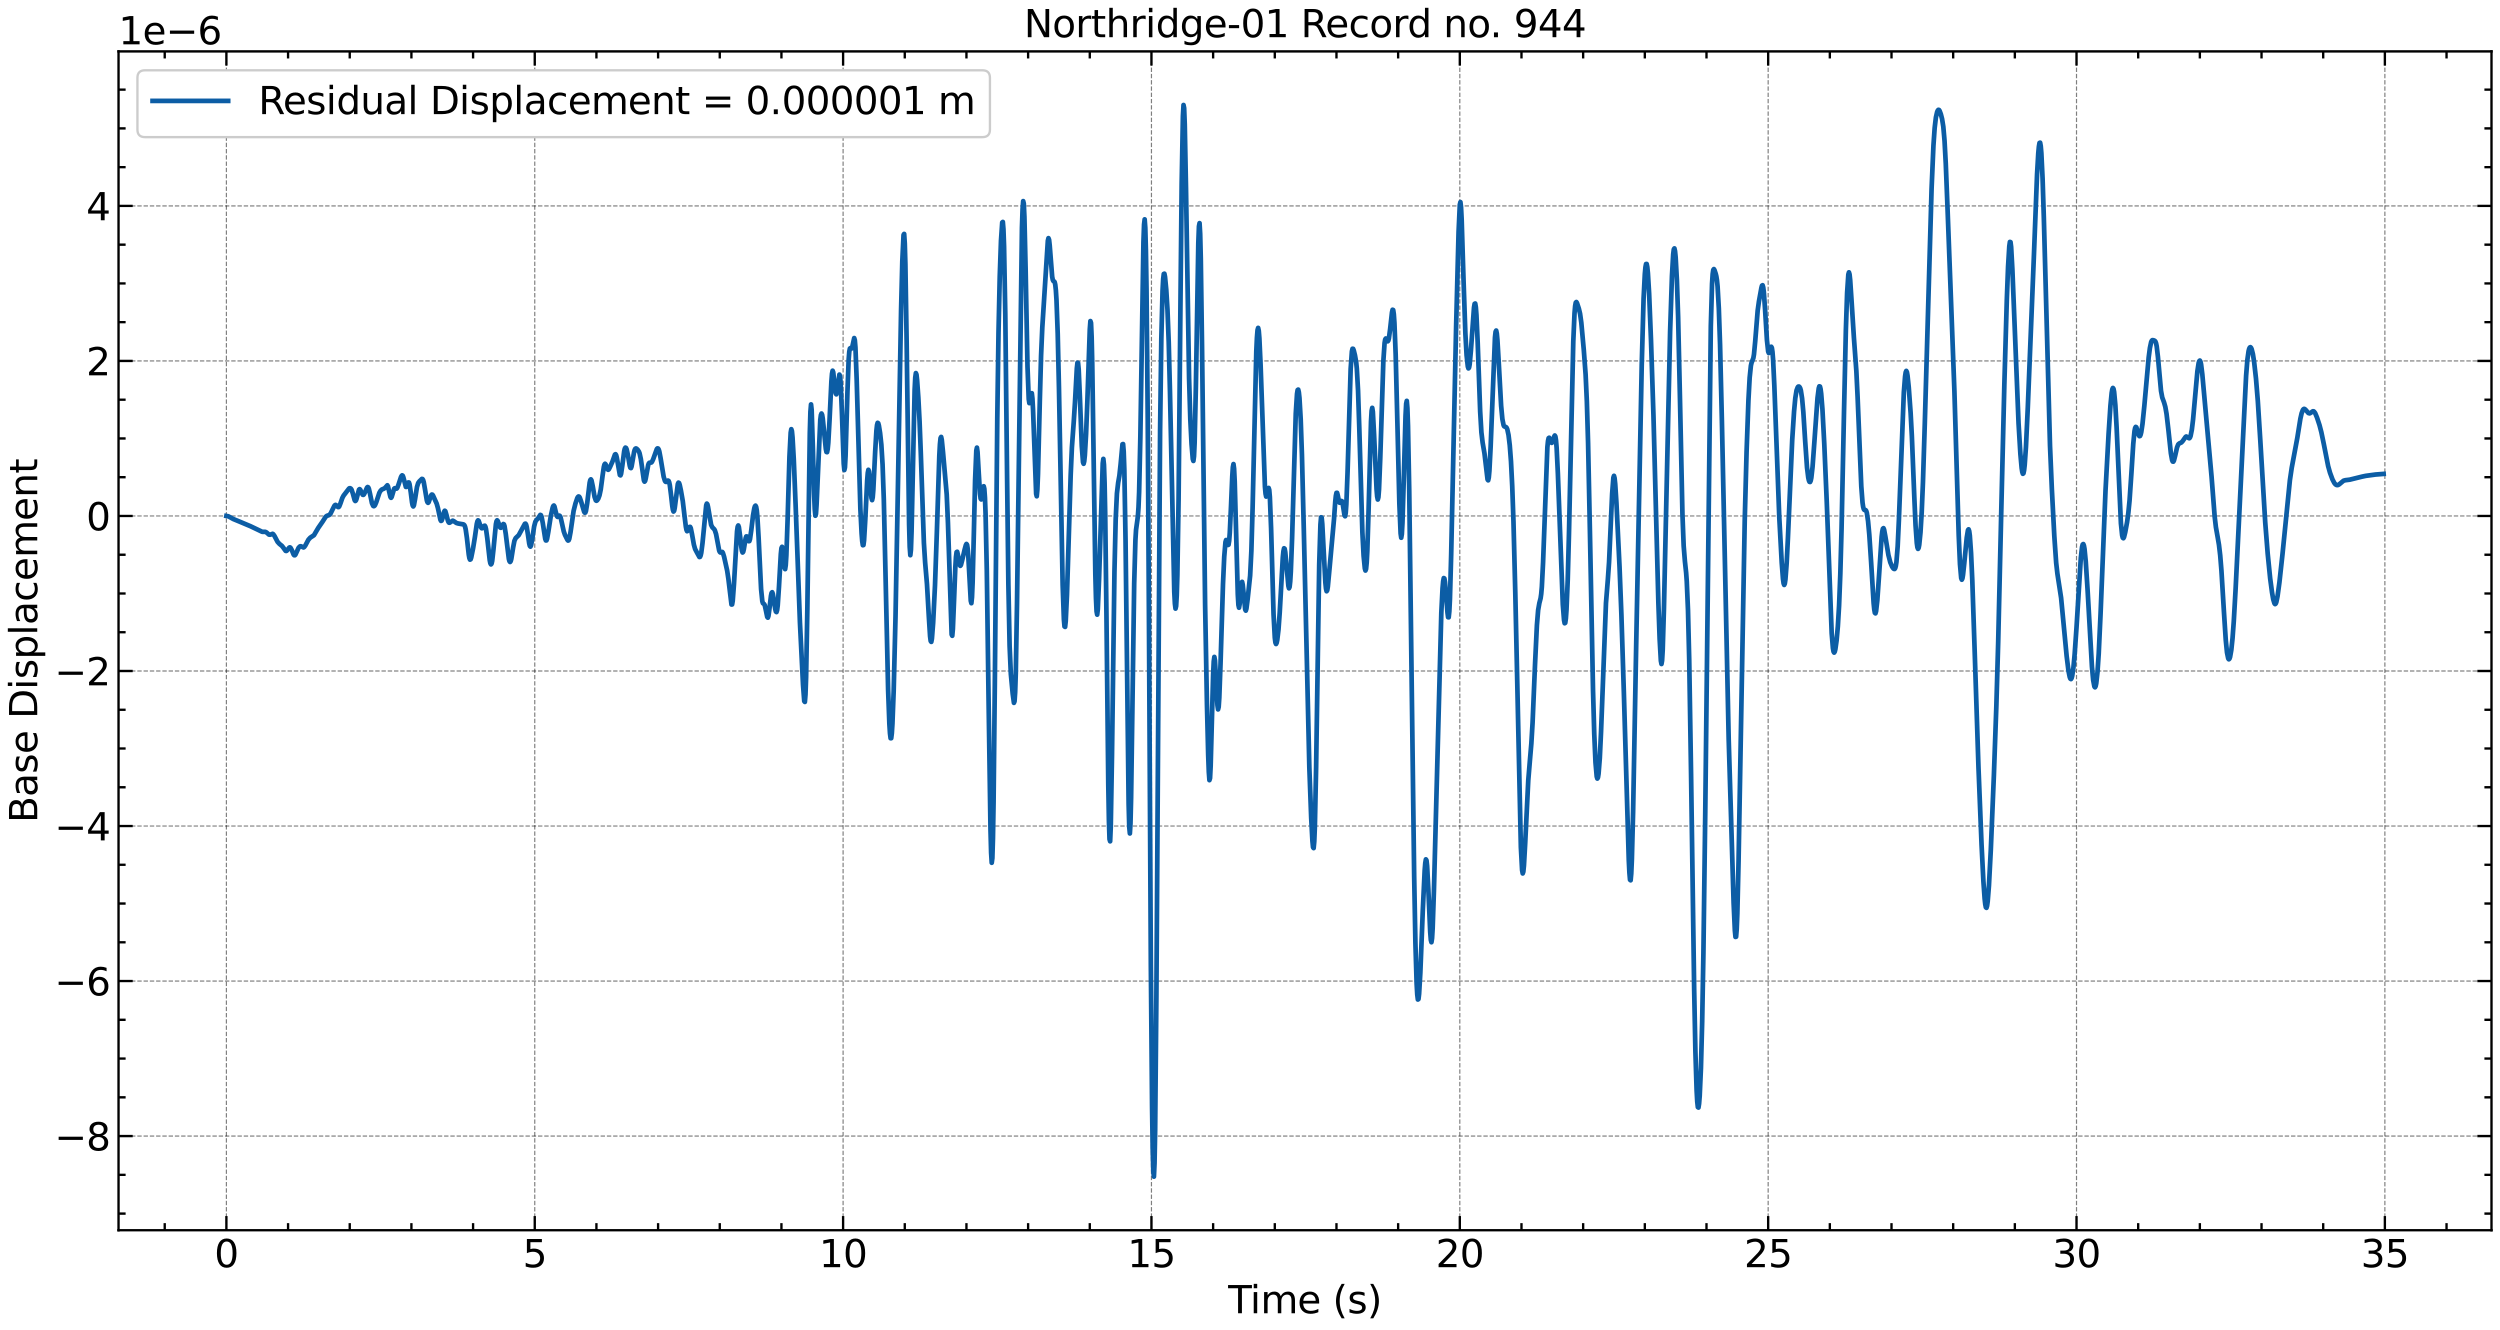 <?xml version="1.0" encoding="utf-8" standalone="no"?>
<!DOCTYPE svg PUBLIC "-//W3C//DTD SVG 1.1//EN"
  "http://www.w3.org/Graphics/SVG/1.1/DTD/svg11.dtd">
<svg xmlns:xlink="http://www.w3.org/1999/xlink" width="1058.172pt" height="562.788pt" viewBox="0 0 1058.172 562.788" xmlns="http://www.w3.org/2000/svg" version="1.1">
 <defs>
  <style type="text/css">*{stroke-linejoin: round; stroke-linecap: butt}</style>
 </defs>
 <g id="figure_1">
  <g id="patch_1">
   <path d="M 0 562.788 
L 1058.172 562.788 
L 1058.172 0 
L 0 0 
z
" style="fill: #ffffff"/>
  </g>
  <g id="axes_1">
   <g id="patch_2">
    <path d="M 50.172 520.717 
L 1054.572 520.717 
L 1054.572 21.758 
L 50.172 21.758 
z
" style="fill: #ffffff"/>
   </g>
   <g id="matplotlib.axis_1">
    <g id="xtick_1">
     <g id="line2d_1">
      <path d="M 95.827 520.717 
L 95.827 21.758 
" clip-path="url(#p8e642c0b33)" style="fill: none; stroke-dasharray: 1.85,0.8; stroke-dashoffset: 0; stroke: #000000; stroke-opacity: 0.5; stroke-width: 0.5"/>
     </g>
     <g id="line2d_2">
      <defs>
       <path id="m5d72f91a10" d="M 0 0 
L 0 -6 
" style="stroke: #000000"/>
      </defs>
      <g>
       <use xlink:href="#m5d72f91a10" x="95.827" y="520.717" style="stroke: #000000"/>
      </g>
     </g>
     <g id="line2d_3">
      <defs>
       <path id="m142e0ba3c6" d="M 0 0 
L 0 6 
" style="stroke: #000000"/>
      </defs>
      <g>
       <use xlink:href="#m142e0ba3c6" x="95.827" y="21.758" style="stroke: #000000"/>
      </g>
     </g>
     <g id="text_1">
      <!-- 0 -->
      <g transform="translate(90.737 536.375) scale(0.16 -0.16)">
       <defs>
        <path id="DejaVuSans-30" d="M 2034 4250 
Q 1547 4250 1301 3770 
Q 1056 3291 1056 2328 
Q 1056 1369 1301 889 
Q 1547 409 2034 409 
Q 2525 409 2770 889 
Q 3016 1369 3016 2328 
Q 3016 3291 2770 3770 
Q 2525 4250 2034 4250 
z
M 2034 4750 
Q 2819 4750 3233 4129 
Q 3647 3509 3647 2328 
Q 3647 1150 3233 529 
Q 2819 -91 2034 -91 
Q 1250 -91 836 529 
Q 422 1150 422 2328 
Q 422 3509 836 4129 
Q 1250 4750 2034 4750 
z
" transform="scale(0.016)"/>
       </defs>
       <use xlink:href="#DejaVuSans-30"/>
      </g>
     </g>
    </g>
    <g id="xtick_2">
     <g id="line2d_4">
      <path d="M 226.343 520.717 
L 226.343 21.758 
" clip-path="url(#p8e642c0b33)" style="fill: none; stroke-dasharray: 1.85,0.8; stroke-dashoffset: 0; stroke: #000000; stroke-opacity: 0.5; stroke-width: 0.5"/>
     </g>
     <g id="line2d_5">
      <g>
       <use xlink:href="#m5d72f91a10" x="226.343" y="520.717" style="stroke: #000000"/>
      </g>
     </g>
     <g id="line2d_6">
      <g>
       <use xlink:href="#m142e0ba3c6" x="226.343" y="21.758" style="stroke: #000000"/>
      </g>
     </g>
     <g id="text_2">
      <!-- 5 -->
      <g transform="translate(221.253 536.375) scale(0.16 -0.16)">
       <defs>
        <path id="DejaVuSans-35" d="M 691 4666 
L 3169 4666 
L 3169 4134 
L 1269 4134 
L 1269 2991 
Q 1406 3038 1543 3061 
Q 1681 3084 1819 3084 
Q 2600 3084 3056 2656 
Q 3513 2228 3513 1497 
Q 3513 744 3044 326 
Q 2575 -91 1722 -91 
Q 1428 -91 1123 -41 
Q 819 9 494 109 
L 494 744 
Q 775 591 1075 516 
Q 1375 441 1709 441 
Q 2250 441 2565 725 
Q 2881 1009 2881 1497 
Q 2881 1984 2565 2268 
Q 2250 2553 1709 2553 
Q 1456 2553 1204 2497 
Q 953 2441 691 2322 
L 691 4666 
z
" transform="scale(0.016)"/>
       </defs>
       <use xlink:href="#DejaVuSans-35"/>
      </g>
     </g>
    </g>
    <g id="xtick_3">
     <g id="line2d_7">
      <path d="M 356.859 520.717 
L 356.859 21.758 
" clip-path="url(#p8e642c0b33)" style="fill: none; stroke-dasharray: 1.85,0.8; stroke-dashoffset: 0; stroke: #000000; stroke-opacity: 0.5; stroke-width: 0.5"/>
     </g>
     <g id="line2d_8">
      <g>
       <use xlink:href="#m5d72f91a10" x="356.859" y="520.717" style="stroke: #000000"/>
      </g>
     </g>
     <g id="line2d_9">
      <g>
       <use xlink:href="#m142e0ba3c6" x="356.859" y="21.758" style="stroke: #000000"/>
      </g>
     </g>
     <g id="text_3">
      <!-- 10 -->
      <g transform="translate(346.679 536.375) scale(0.16 -0.16)">
       <defs>
        <path id="DejaVuSans-31" d="M 794 531 
L 1825 531 
L 1825 4091 
L 703 3866 
L 703 4441 
L 1819 4666 
L 2450 4666 
L 2450 531 
L 3481 531 
L 3481 0 
L 794 0 
L 794 531 
z
" transform="scale(0.016)"/>
       </defs>
       <use xlink:href="#DejaVuSans-31"/>
       <use xlink:href="#DejaVuSans-30" x="63.623"/>
      </g>
     </g>
    </g>
    <g id="xtick_4">
     <g id="line2d_10">
      <path d="M 487.375 520.717 
L 487.375 21.758 
" clip-path="url(#p8e642c0b33)" style="fill: none; stroke-dasharray: 1.85,0.8; stroke-dashoffset: 0; stroke: #000000; stroke-opacity: 0.5; stroke-width: 0.5"/>
     </g>
     <g id="line2d_11">
      <g>
       <use xlink:href="#m5d72f91a10" x="487.375" y="520.717" style="stroke: #000000"/>
      </g>
     </g>
     <g id="line2d_12">
      <g>
       <use xlink:href="#m142e0ba3c6" x="487.375" y="21.758" style="stroke: #000000"/>
      </g>
     </g>
     <g id="text_4">
      <!-- 15 -->
      <g transform="translate(477.195 536.375) scale(0.16 -0.16)">
       <use xlink:href="#DejaVuSans-31"/>
       <use xlink:href="#DejaVuSans-35" x="63.623"/>
      </g>
     </g>
    </g>
    <g id="xtick_5">
     <g id="line2d_13">
      <path d="M 617.892 520.717 
L 617.892 21.758 
" clip-path="url(#p8e642c0b33)" style="fill: none; stroke-dasharray: 1.85,0.8; stroke-dashoffset: 0; stroke: #000000; stroke-opacity: 0.5; stroke-width: 0.5"/>
     </g>
     <g id="line2d_14">
      <g>
       <use xlink:href="#m5d72f91a10" x="617.892" y="520.717" style="stroke: #000000"/>
      </g>
     </g>
     <g id="line2d_15">
      <g>
       <use xlink:href="#m142e0ba3c6" x="617.892" y="21.758" style="stroke: #000000"/>
      </g>
     </g>
     <g id="text_5">
      <!-- 20 -->
      <g transform="translate(607.712 536.375) scale(0.16 -0.16)">
       <defs>
        <path id="DejaVuSans-32" d="M 1228 531 
L 3431 531 
L 3431 0 
L 469 0 
L 469 531 
Q 828 903 1448 1529 
Q 2069 2156 2228 2338 
Q 2531 2678 2651 2914 
Q 2772 3150 2772 3378 
Q 2772 3750 2511 3984 
Q 2250 4219 1831 4219 
Q 1534 4219 1204 4116 
Q 875 4013 500 3803 
L 500 4441 
Q 881 4594 1212 4672 
Q 1544 4750 1819 4750 
Q 2544 4750 2975 4387 
Q 3406 4025 3406 3419 
Q 3406 3131 3298 2873 
Q 3191 2616 2906 2266 
Q 2828 2175 2409 1742 
Q 1991 1309 1228 531 
z
" transform="scale(0.016)"/>
       </defs>
       <use xlink:href="#DejaVuSans-32"/>
       <use xlink:href="#DejaVuSans-30" x="63.623"/>
      </g>
     </g>
    </g>
    <g id="xtick_6">
     <g id="line2d_16">
      <path d="M 748.408 520.717 
L 748.408 21.758 
" clip-path="url(#p8e642c0b33)" style="fill: none; stroke-dasharray: 1.85,0.8; stroke-dashoffset: 0; stroke: #000000; stroke-opacity: 0.5; stroke-width: 0.5"/>
     </g>
     <g id="line2d_17">
      <g>
       <use xlink:href="#m5d72f91a10" x="748.408" y="520.717" style="stroke: #000000"/>
      </g>
     </g>
     <g id="line2d_18">
      <g>
       <use xlink:href="#m142e0ba3c6" x="748.408" y="21.758" style="stroke: #000000"/>
      </g>
     </g>
     <g id="text_6">
      <!-- 25 -->
      <g transform="translate(738.228 536.375) scale(0.16 -0.16)">
       <use xlink:href="#DejaVuSans-32"/>
       <use xlink:href="#DejaVuSans-35" x="63.623"/>
      </g>
     </g>
    </g>
    <g id="xtick_7">
     <g id="line2d_19">
      <path d="M 878.924 520.717 
L 878.924 21.758 
" clip-path="url(#p8e642c0b33)" style="fill: none; stroke-dasharray: 1.85,0.8; stroke-dashoffset: 0; stroke: #000000; stroke-opacity: 0.5; stroke-width: 0.5"/>
     </g>
     <g id="line2d_20">
      <g>
       <use xlink:href="#m5d72f91a10" x="878.924" y="520.717" style="stroke: #000000"/>
      </g>
     </g>
     <g id="line2d_21">
      <g>
       <use xlink:href="#m142e0ba3c6" x="878.924" y="21.758" style="stroke: #000000"/>
      </g>
     </g>
     <g id="text_7">
      <!-- 30 -->
      <g transform="translate(868.744 536.375) scale(0.16 -0.16)">
       <defs>
        <path id="DejaVuSans-33" d="M 2597 2516 
Q 3050 2419 3304 2112 
Q 3559 1806 3559 1356 
Q 3559 666 3084 287 
Q 2609 -91 1734 -91 
Q 1441 -91 1130 -33 
Q 819 25 488 141 
L 488 750 
Q 750 597 1062 519 
Q 1375 441 1716 441 
Q 2309 441 2620 675 
Q 2931 909 2931 1356 
Q 2931 1769 2642 2001 
Q 2353 2234 1838 2234 
L 1294 2234 
L 1294 2753 
L 1863 2753 
Q 2328 2753 2575 2939 
Q 2822 3125 2822 3475 
Q 2822 3834 2567 4026 
Q 2313 4219 1838 4219 
Q 1578 4219 1281 4162 
Q 984 4106 628 3988 
L 628 4550 
Q 988 4650 1302 4700 
Q 1616 4750 1894 4750 
Q 2613 4750 3031 4423 
Q 3450 4097 3450 3541 
Q 3450 3153 3228 2886 
Q 3006 2619 2597 2516 
z
" transform="scale(0.016)"/>
       </defs>
       <use xlink:href="#DejaVuSans-33"/>
       <use xlink:href="#DejaVuSans-30" x="63.623"/>
      </g>
     </g>
    </g>
    <g id="xtick_8">
     <g id="line2d_22">
      <path d="M 1009.44 520.717 
L 1009.44 21.758 
" clip-path="url(#p8e642c0b33)" style="fill: none; stroke-dasharray: 1.85,0.8; stroke-dashoffset: 0; stroke: #000000; stroke-opacity: 0.5; stroke-width: 0.5"/>
     </g>
     <g id="line2d_23">
      <g>
       <use xlink:href="#m5d72f91a10" x="1009.44" y="520.717" style="stroke: #000000"/>
      </g>
     </g>
     <g id="line2d_24">
      <g>
       <use xlink:href="#m142e0ba3c6" x="1009.44" y="21.758" style="stroke: #000000"/>
      </g>
     </g>
     <g id="text_8">
      <!-- 35 -->
      <g transform="translate(999.26 536.375) scale(0.16 -0.16)">
       <use xlink:href="#DejaVuSans-33"/>
       <use xlink:href="#DejaVuSans-35" x="63.623"/>
      </g>
     </g>
    </g>
    <g id="xtick_9">
     <g id="line2d_25">
      <defs>
       <path id="m5763b53b09" d="M 0 0 
L 0 -3 
" style="stroke: #000000"/>
      </defs>
      <g>
       <use xlink:href="#m5763b53b09" x="69.724" y="520.717" style="stroke: #000000"/>
      </g>
     </g>
     <g id="line2d_26">
      <defs>
       <path id="m274b11753b" d="M 0 0 
L 0 3 
" style="stroke: #000000"/>
      </defs>
      <g>
       <use xlink:href="#m274b11753b" x="69.724" y="21.758" style="stroke: #000000"/>
      </g>
     </g>
    </g>
    <g id="xtick_10">
     <g id="line2d_27">
      <g>
       <use xlink:href="#m5763b53b09" x="121.93" y="520.717" style="stroke: #000000"/>
      </g>
     </g>
     <g id="line2d_28">
      <g>
       <use xlink:href="#m274b11753b" x="121.93" y="21.758" style="stroke: #000000"/>
      </g>
     </g>
    </g>
    <g id="xtick_11">
     <g id="line2d_29">
      <g>
       <use xlink:href="#m5763b53b09" x="148.034" y="520.717" style="stroke: #000000"/>
      </g>
     </g>
     <g id="line2d_30">
      <g>
       <use xlink:href="#m274b11753b" x="148.034" y="21.758" style="stroke: #000000"/>
      </g>
     </g>
    </g>
    <g id="xtick_12">
     <g id="line2d_31">
      <g>
       <use xlink:href="#m5763b53b09" x="174.137" y="520.717" style="stroke: #000000"/>
      </g>
     </g>
     <g id="line2d_32">
      <g>
       <use xlink:href="#m274b11753b" x="174.137" y="21.758" style="stroke: #000000"/>
      </g>
     </g>
    </g>
    <g id="xtick_13">
     <g id="line2d_33">
      <g>
       <use xlink:href="#m5763b53b09" x="200.24" y="520.717" style="stroke: #000000"/>
      </g>
     </g>
     <g id="line2d_34">
      <g>
       <use xlink:href="#m274b11753b" x="200.24" y="21.758" style="stroke: #000000"/>
      </g>
     </g>
    </g>
    <g id="xtick_14">
     <g id="line2d_35">
      <g>
       <use xlink:href="#m5763b53b09" x="252.446" y="520.717" style="stroke: #000000"/>
      </g>
     </g>
     <g id="line2d_36">
      <g>
       <use xlink:href="#m274b11753b" x="252.446" y="21.758" style="stroke: #000000"/>
      </g>
     </g>
    </g>
    <g id="xtick_15">
     <g id="line2d_37">
      <g>
       <use xlink:href="#m5763b53b09" x="278.55" y="520.717" style="stroke: #000000"/>
      </g>
     </g>
     <g id="line2d_38">
      <g>
       <use xlink:href="#m274b11753b" x="278.55" y="21.758" style="stroke: #000000"/>
      </g>
     </g>
    </g>
    <g id="xtick_16">
     <g id="line2d_39">
      <g>
       <use xlink:href="#m5763b53b09" x="304.653" y="520.717" style="stroke: #000000"/>
      </g>
     </g>
     <g id="line2d_40">
      <g>
       <use xlink:href="#m274b11753b" x="304.653" y="21.758" style="stroke: #000000"/>
      </g>
     </g>
    </g>
    <g id="xtick_17">
     <g id="line2d_41">
      <g>
       <use xlink:href="#m5763b53b09" x="330.756" y="520.717" style="stroke: #000000"/>
      </g>
     </g>
     <g id="line2d_42">
      <g>
       <use xlink:href="#m274b11753b" x="330.756" y="21.758" style="stroke: #000000"/>
      </g>
     </g>
    </g>
    <g id="xtick_18">
     <g id="line2d_43">
      <g>
       <use xlink:href="#m5763b53b09" x="382.963" y="520.717" style="stroke: #000000"/>
      </g>
     </g>
     <g id="line2d_44">
      <g>
       <use xlink:href="#m274b11753b" x="382.963" y="21.758" style="stroke: #000000"/>
      </g>
     </g>
    </g>
    <g id="xtick_19">
     <g id="line2d_45">
      <g>
       <use xlink:href="#m5763b53b09" x="409.066" y="520.717" style="stroke: #000000"/>
      </g>
     </g>
     <g id="line2d_46">
      <g>
       <use xlink:href="#m274b11753b" x="409.066" y="21.758" style="stroke: #000000"/>
      </g>
     </g>
    </g>
    <g id="xtick_20">
     <g id="line2d_47">
      <g>
       <use xlink:href="#m5763b53b09" x="435.169" y="520.717" style="stroke: #000000"/>
      </g>
     </g>
     <g id="line2d_48">
      <g>
       <use xlink:href="#m274b11753b" x="435.169" y="21.758" style="stroke: #000000"/>
      </g>
     </g>
    </g>
    <g id="xtick_21">
     <g id="line2d_49">
      <g>
       <use xlink:href="#m5763b53b09" x="461.272" y="520.717" style="stroke: #000000"/>
      </g>
     </g>
     <g id="line2d_50">
      <g>
       <use xlink:href="#m274b11753b" x="461.272" y="21.758" style="stroke: #000000"/>
      </g>
     </g>
    </g>
    <g id="xtick_22">
     <g id="line2d_51">
      <g>
       <use xlink:href="#m5763b53b09" x="513.479" y="520.717" style="stroke: #000000"/>
      </g>
     </g>
     <g id="line2d_52">
      <g>
       <use xlink:href="#m274b11753b" x="513.479" y="21.758" style="stroke: #000000"/>
      </g>
     </g>
    </g>
    <g id="xtick_23">
     <g id="line2d_53">
      <g>
       <use xlink:href="#m5763b53b09" x="539.582" y="520.717" style="stroke: #000000"/>
      </g>
     </g>
     <g id="line2d_54">
      <g>
       <use xlink:href="#m274b11753b" x="539.582" y="21.758" style="stroke: #000000"/>
      </g>
     </g>
    </g>
    <g id="xtick_24">
     <g id="line2d_55">
      <g>
       <use xlink:href="#m5763b53b09" x="565.685" y="520.717" style="stroke: #000000"/>
      </g>
     </g>
     <g id="line2d_56">
      <g>
       <use xlink:href="#m274b11753b" x="565.685" y="21.758" style="stroke: #000000"/>
      </g>
     </g>
    </g>
    <g id="xtick_25">
     <g id="line2d_57">
      <g>
       <use xlink:href="#m5763b53b09" x="591.788" y="520.717" style="stroke: #000000"/>
      </g>
     </g>
     <g id="line2d_58">
      <g>
       <use xlink:href="#m274b11753b" x="591.788" y="21.758" style="stroke: #000000"/>
      </g>
     </g>
    </g>
    <g id="xtick_26">
     <g id="line2d_59">
      <g>
       <use xlink:href="#m5763b53b09" x="643.995" y="520.717" style="stroke: #000000"/>
      </g>
     </g>
     <g id="line2d_60">
      <g>
       <use xlink:href="#m274b11753b" x="643.995" y="21.758" style="stroke: #000000"/>
      </g>
     </g>
    </g>
    <g id="xtick_27">
     <g id="line2d_61">
      <g>
       <use xlink:href="#m5763b53b09" x="670.098" y="520.717" style="stroke: #000000"/>
      </g>
     </g>
     <g id="line2d_62">
      <g>
       <use xlink:href="#m274b11753b" x="670.098" y="21.758" style="stroke: #000000"/>
      </g>
     </g>
    </g>
    <g id="xtick_28">
     <g id="line2d_63">
      <g>
       <use xlink:href="#m5763b53b09" x="696.201" y="520.717" style="stroke: #000000"/>
      </g>
     </g>
     <g id="line2d_64">
      <g>
       <use xlink:href="#m274b11753b" x="696.201" y="21.758" style="stroke: #000000"/>
      </g>
     </g>
    </g>
    <g id="xtick_29">
     <g id="line2d_65">
      <g>
       <use xlink:href="#m5763b53b09" x="722.305" y="520.717" style="stroke: #000000"/>
      </g>
     </g>
     <g id="line2d_66">
      <g>
       <use xlink:href="#m274b11753b" x="722.305" y="21.758" style="stroke: #000000"/>
      </g>
     </g>
    </g>
    <g id="xtick_30">
     <g id="line2d_67">
      <g>
       <use xlink:href="#m5763b53b09" x="774.511" y="520.717" style="stroke: #000000"/>
      </g>
     </g>
     <g id="line2d_68">
      <g>
       <use xlink:href="#m274b11753b" x="774.511" y="21.758" style="stroke: #000000"/>
      </g>
     </g>
    </g>
    <g id="xtick_31">
     <g id="line2d_69">
      <g>
       <use xlink:href="#m5763b53b09" x="800.614" y="520.717" style="stroke: #000000"/>
      </g>
     </g>
     <g id="line2d_70">
      <g>
       <use xlink:href="#m274b11753b" x="800.614" y="21.758" style="stroke: #000000"/>
      </g>
     </g>
    </g>
    <g id="xtick_32">
     <g id="line2d_71">
      <g>
       <use xlink:href="#m5763b53b09" x="826.717" y="520.717" style="stroke: #000000"/>
      </g>
     </g>
     <g id="line2d_72">
      <g>
       <use xlink:href="#m274b11753b" x="826.717" y="21.758" style="stroke: #000000"/>
      </g>
     </g>
    </g>
    <g id="xtick_33">
     <g id="line2d_73">
      <g>
       <use xlink:href="#m5763b53b09" x="852.821" y="520.717" style="stroke: #000000"/>
      </g>
     </g>
     <g id="line2d_74">
      <g>
       <use xlink:href="#m274b11753b" x="852.821" y="21.758" style="stroke: #000000"/>
      </g>
     </g>
    </g>
    <g id="xtick_34">
     <g id="line2d_75">
      <g>
       <use xlink:href="#m5763b53b09" x="905.027" y="520.717" style="stroke: #000000"/>
      </g>
     </g>
     <g id="line2d_76">
      <g>
       <use xlink:href="#m274b11753b" x="905.027" y="21.758" style="stroke: #000000"/>
      </g>
     </g>
    </g>
    <g id="xtick_35">
     <g id="line2d_77">
      <g>
       <use xlink:href="#m5763b53b09" x="931.13" y="520.717" style="stroke: #000000"/>
      </g>
     </g>
     <g id="line2d_78">
      <g>
       <use xlink:href="#m274b11753b" x="931.13" y="21.758" style="stroke: #000000"/>
      </g>
     </g>
    </g>
    <g id="xtick_36">
     <g id="line2d_79">
      <g>
       <use xlink:href="#m5763b53b09" x="957.234" y="520.717" style="stroke: #000000"/>
      </g>
     </g>
     <g id="line2d_80">
      <g>
       <use xlink:href="#m274b11753b" x="957.234" y="21.758" style="stroke: #000000"/>
      </g>
     </g>
    </g>
    <g id="xtick_37">
     <g id="line2d_81">
      <g>
       <use xlink:href="#m5763b53b09" x="983.337" y="520.717" style="stroke: #000000"/>
      </g>
     </g>
     <g id="line2d_82">
      <g>
       <use xlink:href="#m274b11753b" x="983.337" y="21.758" style="stroke: #000000"/>
      </g>
     </g>
    </g>
    <g id="xtick_38">
     <g id="line2d_83">
      <g>
       <use xlink:href="#m5763b53b09" x="1035.543" y="520.717" style="stroke: #000000"/>
      </g>
     </g>
     <g id="line2d_84">
      <g>
       <use xlink:href="#m274b11753b" x="1035.543" y="21.758" style="stroke: #000000"/>
      </g>
     </g>
    </g>
    <g id="text_9">
     <!-- Time (s) -->
     <g transform="translate(519.846 555.86) scale(0.16 -0.16)">
      <defs>
       <path id="DejaVuSans-54" d="M -19 4666 
L 3928 4666 
L 3928 4134 
L 2272 4134 
L 2272 0 
L 1638 0 
L 1638 4134 
L -19 4134 
L -19 4666 
z
" transform="scale(0.016)"/>
       <path id="DejaVuSans-69" d="M 603 3500 
L 1178 3500 
L 1178 0 
L 603 0 
L 603 3500 
z
M 603 4863 
L 1178 4863 
L 1178 4134 
L 603 4134 
L 603 4863 
z
" transform="scale(0.016)"/>
       <path id="DejaVuSans-6d" d="M 3328 2828 
Q 3544 3216 3844 3400 
Q 4144 3584 4550 3584 
Q 5097 3584 5394 3201 
Q 5691 2819 5691 2113 
L 5691 0 
L 5113 0 
L 5113 2094 
Q 5113 2597 4934 2840 
Q 4756 3084 4391 3084 
Q 3944 3084 3684 2787 
Q 3425 2491 3425 1978 
L 3425 0 
L 2847 0 
L 2847 2094 
Q 2847 2600 2669 2842 
Q 2491 3084 2119 3084 
Q 1678 3084 1418 2786 
Q 1159 2488 1159 1978 
L 1159 0 
L 581 0 
L 581 3500 
L 1159 3500 
L 1159 2956 
Q 1356 3278 1631 3431 
Q 1906 3584 2284 3584 
Q 2666 3584 2933 3390 
Q 3200 3197 3328 2828 
z
" transform="scale(0.016)"/>
       <path id="DejaVuSans-65" d="M 3597 1894 
L 3597 1613 
L 953 1613 
Q 991 1019 1311 708 
Q 1631 397 2203 397 
Q 2534 397 2845 478 
Q 3156 559 3463 722 
L 3463 178 
Q 3153 47 2828 -22 
Q 2503 -91 2169 -91 
Q 1331 -91 842 396 
Q 353 884 353 1716 
Q 353 2575 817 3079 
Q 1281 3584 2069 3584 
Q 2775 3584 3186 3129 
Q 3597 2675 3597 1894 
z
M 3022 2063 
Q 3016 2534 2758 2815 
Q 2500 3097 2075 3097 
Q 1594 3097 1305 2825 
Q 1016 2553 972 2059 
L 3022 2063 
z
" transform="scale(0.016)"/>
       <path id="DejaVuSans-20" transform="scale(0.016)"/>
       <path id="DejaVuSans-28" d="M 1984 4856 
Q 1566 4138 1362 3434 
Q 1159 2731 1159 2009 
Q 1159 1288 1364 580 
Q 1569 -128 1984 -844 
L 1484 -844 
Q 1016 -109 783 600 
Q 550 1309 550 2009 
Q 550 2706 781 3412 
Q 1013 4119 1484 4856 
L 1984 4856 
z
" transform="scale(0.016)"/>
       <path id="DejaVuSans-73" d="M 2834 3397 
L 2834 2853 
Q 2591 2978 2328 3040 
Q 2066 3103 1784 3103 
Q 1356 3103 1142 2972 
Q 928 2841 928 2578 
Q 928 2378 1081 2264 
Q 1234 2150 1697 2047 
L 1894 2003 
Q 2506 1872 2764 1633 
Q 3022 1394 3022 966 
Q 3022 478 2636 193 
Q 2250 -91 1575 -91 
Q 1294 -91 989 -36 
Q 684 19 347 128 
L 347 722 
Q 666 556 975 473 
Q 1284 391 1588 391 
Q 1994 391 2212 530 
Q 2431 669 2431 922 
Q 2431 1156 2273 1281 
Q 2116 1406 1581 1522 
L 1381 1569 
Q 847 1681 609 1914 
Q 372 2147 372 2553 
Q 372 3047 722 3315 
Q 1072 3584 1716 3584 
Q 2034 3584 2315 3537 
Q 2597 3491 2834 3397 
z
" transform="scale(0.016)"/>
       <path id="DejaVuSans-29" d="M 513 4856 
L 1013 4856 
Q 1481 4119 1714 3412 
Q 1947 2706 1947 2009 
Q 1947 1309 1714 600 
Q 1481 -109 1013 -844 
L 513 -844 
Q 928 -128 1133 580 
Q 1338 1288 1338 2009 
Q 1338 2731 1133 3434 
Q 928 4138 513 4856 
z
" transform="scale(0.016)"/>
      </defs>
      <use xlink:href="#DejaVuSans-54"/>
      <use xlink:href="#DejaVuSans-69" x="57.959"/>
      <use xlink:href="#DejaVuSans-6d" x="85.742"/>
      <use xlink:href="#DejaVuSans-65" x="183.154"/>
      <use xlink:href="#DejaVuSans-20" x="244.678"/>
      <use xlink:href="#DejaVuSans-28" x="276.465"/>
      <use xlink:href="#DejaVuSans-73" x="315.479"/>
      <use xlink:href="#DejaVuSans-29" x="367.578"/>
     </g>
    </g>
   </g>
   <g id="matplotlib.axis_2">
    <g id="ytick_1">
     <g id="line2d_85">
      <path d="M 50.172 480.867 
L 1054.572 480.867 
" clip-path="url(#p8e642c0b33)" style="fill: none; stroke-dasharray: 1.85,0.8; stroke-dashoffset: 0; stroke: #000000; stroke-opacity: 0.5; stroke-width: 0.5"/>
     </g>
     <g id="line2d_86">
      <defs>
       <path id="m30d20d41f1" d="M 0 0 
L 6 0 
" style="stroke: #000000"/>
      </defs>
      <g>
       <use xlink:href="#m30d20d41f1" x="50.172" y="480.867" style="stroke: #000000"/>
      </g>
     </g>
     <g id="line2d_87">
      <defs>
       <path id="ma0c27950df" d="M 0 0 
L -6 0 
" style="stroke: #000000"/>
      </defs>
      <g>
       <use xlink:href="#ma0c27950df" x="1054.572" y="480.867" style="stroke: #000000"/>
      </g>
     </g>
     <g id="text_10">
      <!-- −8 -->
      <g transform="translate(23.085 486.946) scale(0.16 -0.16)">
       <defs>
        <path id="DejaVuSans-2212" d="M 678 2272 
L 4684 2272 
L 4684 1741 
L 678 1741 
L 678 2272 
z
" transform="scale(0.016)"/>
        <path id="DejaVuSans-38" d="M 2034 2216 
Q 1584 2216 1326 1975 
Q 1069 1734 1069 1313 
Q 1069 891 1326 650 
Q 1584 409 2034 409 
Q 2484 409 2743 651 
Q 3003 894 3003 1313 
Q 3003 1734 2745 1975 
Q 2488 2216 2034 2216 
z
M 1403 2484 
Q 997 2584 770 2862 
Q 544 3141 544 3541 
Q 544 4100 942 4425 
Q 1341 4750 2034 4750 
Q 2731 4750 3128 4425 
Q 3525 4100 3525 3541 
Q 3525 3141 3298 2862 
Q 3072 2584 2669 2484 
Q 3125 2378 3379 2068 
Q 3634 1759 3634 1313 
Q 3634 634 3220 271 
Q 2806 -91 2034 -91 
Q 1263 -91 848 271 
Q 434 634 434 1313 
Q 434 1759 690 2068 
Q 947 2378 1403 2484 
z
M 1172 3481 
Q 1172 3119 1398 2916 
Q 1625 2713 2034 2713 
Q 2441 2713 2670 2916 
Q 2900 3119 2900 3481 
Q 2900 3844 2670 4047 
Q 2441 4250 2034 4250 
Q 1625 4250 1398 4047 
Q 1172 3844 1172 3481 
z
" transform="scale(0.016)"/>
       </defs>
       <use xlink:href="#DejaVuSans-2212"/>
       <use xlink:href="#DejaVuSans-38" x="83.789"/>
      </g>
     </g>
    </g>
    <g id="ytick_2">
     <g id="line2d_88">
      <path d="M 50.172 415.249 
L 1054.572 415.249 
" clip-path="url(#p8e642c0b33)" style="fill: none; stroke-dasharray: 1.85,0.8; stroke-dashoffset: 0; stroke: #000000; stroke-opacity: 0.5; stroke-width: 0.5"/>
     </g>
     <g id="line2d_89">
      <g>
       <use xlink:href="#m30d20d41f1" x="50.172" y="415.249" style="stroke: #000000"/>
      </g>
     </g>
     <g id="line2d_90">
      <g>
       <use xlink:href="#ma0c27950df" x="1054.572" y="415.249" style="stroke: #000000"/>
      </g>
     </g>
     <g id="text_11">
      <!-- −6 -->
      <g transform="translate(23.085 421.328) scale(0.16 -0.16)">
       <defs>
        <path id="DejaVuSans-36" d="M 2113 2584 
Q 1688 2584 1439 2293 
Q 1191 2003 1191 1497 
Q 1191 994 1439 701 
Q 1688 409 2113 409 
Q 2538 409 2786 701 
Q 3034 994 3034 1497 
Q 3034 2003 2786 2293 
Q 2538 2584 2113 2584 
z
M 3366 4563 
L 3366 3988 
Q 3128 4100 2886 4159 
Q 2644 4219 2406 4219 
Q 1781 4219 1451 3797 
Q 1122 3375 1075 2522 
Q 1259 2794 1537 2939 
Q 1816 3084 2150 3084 
Q 2853 3084 3261 2657 
Q 3669 2231 3669 1497 
Q 3669 778 3244 343 
Q 2819 -91 2113 -91 
Q 1303 -91 875 529 
Q 447 1150 447 2328 
Q 447 3434 972 4092 
Q 1497 4750 2381 4750 
Q 2619 4750 2861 4703 
Q 3103 4656 3366 4563 
z
" transform="scale(0.016)"/>
       </defs>
       <use xlink:href="#DejaVuSans-2212"/>
       <use xlink:href="#DejaVuSans-36" x="83.789"/>
      </g>
     </g>
    </g>
    <g id="ytick_3">
     <g id="line2d_91">
      <path d="M 50.172 349.631 
L 1054.572 349.631 
" clip-path="url(#p8e642c0b33)" style="fill: none; stroke-dasharray: 1.85,0.8; stroke-dashoffset: 0; stroke: #000000; stroke-opacity: 0.5; stroke-width: 0.5"/>
     </g>
     <g id="line2d_92">
      <g>
       <use xlink:href="#m30d20d41f1" x="50.172" y="349.631" style="stroke: #000000"/>
      </g>
     </g>
     <g id="line2d_93">
      <g>
       <use xlink:href="#ma0c27950df" x="1054.572" y="349.631" style="stroke: #000000"/>
      </g>
     </g>
     <g id="text_12">
      <!-- −4 -->
      <g transform="translate(23.085 355.709) scale(0.16 -0.16)">
       <defs>
        <path id="DejaVuSans-34" d="M 2419 4116 
L 825 1625 
L 2419 1625 
L 2419 4116 
z
M 2253 4666 
L 3047 4666 
L 3047 1625 
L 3713 1625 
L 3713 1100 
L 3047 1100 
L 3047 0 
L 2419 0 
L 2419 1100 
L 313 1100 
L 313 1709 
L 2253 4666 
z
" transform="scale(0.016)"/>
       </defs>
       <use xlink:href="#DejaVuSans-2212"/>
       <use xlink:href="#DejaVuSans-34" x="83.789"/>
      </g>
     </g>
    </g>
    <g id="ytick_4">
     <g id="line2d_94">
      <path d="M 50.172 284.012 
L 1054.572 284.012 
" clip-path="url(#p8e642c0b33)" style="fill: none; stroke-dasharray: 1.85,0.8; stroke-dashoffset: 0; stroke: #000000; stroke-opacity: 0.5; stroke-width: 0.5"/>
     </g>
     <g id="line2d_95">
      <g>
       <use xlink:href="#m30d20d41f1" x="50.172" y="284.012" style="stroke: #000000"/>
      </g>
     </g>
     <g id="line2d_96">
      <g>
       <use xlink:href="#ma0c27950df" x="1054.572" y="284.012" style="stroke: #000000"/>
      </g>
     </g>
     <g id="text_13">
      <!-- −2 -->
      <g transform="translate(23.085 290.091) scale(0.16 -0.16)">
       <use xlink:href="#DejaVuSans-2212"/>
       <use xlink:href="#DejaVuSans-32" x="83.789"/>
      </g>
     </g>
    </g>
    <g id="ytick_5">
     <g id="line2d_97">
      <path d="M 50.172 218.394 
L 1054.572 218.394 
" clip-path="url(#p8e642c0b33)" style="fill: none; stroke-dasharray: 1.85,0.8; stroke-dashoffset: 0; stroke: #000000; stroke-opacity: 0.5; stroke-width: 0.5"/>
     </g>
     <g id="line2d_98">
      <g>
       <use xlink:href="#m30d20d41f1" x="50.172" y="218.394" style="stroke: #000000"/>
      </g>
     </g>
     <g id="line2d_99">
      <g>
       <use xlink:href="#ma0c27950df" x="1054.572" y="218.394" style="stroke: #000000"/>
      </g>
     </g>
     <g id="text_14">
      <!-- 0 -->
      <g transform="translate(36.492 224.473) scale(0.16 -0.16)">
       <use xlink:href="#DejaVuSans-30"/>
      </g>
     </g>
    </g>
    <g id="ytick_6">
     <g id="line2d_100">
      <path d="M 50.172 152.776 
L 1054.572 152.776 
" clip-path="url(#p8e642c0b33)" style="fill: none; stroke-dasharray: 1.85,0.8; stroke-dashoffset: 0; stroke: #000000; stroke-opacity: 0.5; stroke-width: 0.5"/>
     </g>
     <g id="line2d_101">
      <g>
       <use xlink:href="#m30d20d41f1" x="50.172" y="152.776" style="stroke: #000000"/>
      </g>
     </g>
     <g id="line2d_102">
      <g>
       <use xlink:href="#ma0c27950df" x="1054.572" y="152.776" style="stroke: #000000"/>
      </g>
     </g>
     <g id="text_15">
      <!-- 2 -->
      <g transform="translate(36.492 158.854) scale(0.16 -0.16)">
       <use xlink:href="#DejaVuSans-32"/>
      </g>
     </g>
    </g>
    <g id="ytick_7">
     <g id="line2d_103">
      <path d="M 50.172 87.157 
L 1054.572 87.157 
" clip-path="url(#p8e642c0b33)" style="fill: none; stroke-dasharray: 1.85,0.8; stroke-dashoffset: 0; stroke: #000000; stroke-opacity: 0.5; stroke-width: 0.5"/>
     </g>
     <g id="line2d_104">
      <g>
       <use xlink:href="#m30d20d41f1" x="50.172" y="87.157" style="stroke: #000000"/>
      </g>
     </g>
     <g id="line2d_105">
      <g>
       <use xlink:href="#ma0c27950df" x="1054.572" y="87.157" style="stroke: #000000"/>
      </g>
     </g>
     <g id="text_16">
      <!-- 4 -->
      <g transform="translate(36.492 93.236) scale(0.16 -0.16)">
       <use xlink:href="#DejaVuSans-34"/>
      </g>
     </g>
    </g>
    <g id="ytick_8">
     <g id="line2d_106">
      <defs>
       <path id="m0f8ade6d41" d="M 0 0 
L 3 0 
" style="stroke: #000000"/>
      </defs>
      <g>
       <use xlink:href="#m0f8ade6d41" x="50.172" y="513.676" style="stroke: #000000"/>
      </g>
     </g>
     <g id="line2d_107">
      <defs>
       <path id="mee37b26f86" d="M 0 0 
L -3 0 
" style="stroke: #000000"/>
      </defs>
      <g>
       <use xlink:href="#mee37b26f86" x="1054.572" y="513.676" style="stroke: #000000"/>
      </g>
     </g>
    </g>
    <g id="ytick_9">
     <g id="line2d_108">
      <g>
       <use xlink:href="#m0f8ade6d41" x="50.172" y="497.272" style="stroke: #000000"/>
      </g>
     </g>
     <g id="line2d_109">
      <g>
       <use xlink:href="#mee37b26f86" x="1054.572" y="497.272" style="stroke: #000000"/>
      </g>
     </g>
    </g>
    <g id="ytick_10">
     <g id="line2d_110">
      <g>
       <use xlink:href="#m0f8ade6d41" x="50.172" y="464.463" style="stroke: #000000"/>
      </g>
     </g>
     <g id="line2d_111">
      <g>
       <use xlink:href="#mee37b26f86" x="1054.572" y="464.463" style="stroke: #000000"/>
      </g>
     </g>
    </g>
    <g id="ytick_11">
     <g id="line2d_112">
      <g>
       <use xlink:href="#m0f8ade6d41" x="50.172" y="448.058" style="stroke: #000000"/>
      </g>
     </g>
     <g id="line2d_113">
      <g>
       <use xlink:href="#mee37b26f86" x="1054.572" y="448.058" style="stroke: #000000"/>
      </g>
     </g>
    </g>
    <g id="ytick_12">
     <g id="line2d_114">
      <g>
       <use xlink:href="#m0f8ade6d41" x="50.172" y="431.654" style="stroke: #000000"/>
      </g>
     </g>
     <g id="line2d_115">
      <g>
       <use xlink:href="#mee37b26f86" x="1054.572" y="431.654" style="stroke: #000000"/>
      </g>
     </g>
    </g>
    <g id="ytick_13">
     <g id="line2d_116">
      <g>
       <use xlink:href="#m0f8ade6d41" x="50.172" y="398.844" style="stroke: #000000"/>
      </g>
     </g>
     <g id="line2d_117">
      <g>
       <use xlink:href="#mee37b26f86" x="1054.572" y="398.844" style="stroke: #000000"/>
      </g>
     </g>
    </g>
    <g id="ytick_14">
     <g id="line2d_118">
      <g>
       <use xlink:href="#m0f8ade6d41" x="50.172" y="382.44" style="stroke: #000000"/>
      </g>
     </g>
     <g id="line2d_119">
      <g>
       <use xlink:href="#mee37b26f86" x="1054.572" y="382.44" style="stroke: #000000"/>
      </g>
     </g>
    </g>
    <g id="ytick_15">
     <g id="line2d_120">
      <g>
       <use xlink:href="#m0f8ade6d41" x="50.172" y="366.035" style="stroke: #000000"/>
      </g>
     </g>
     <g id="line2d_121">
      <g>
       <use xlink:href="#mee37b26f86" x="1054.572" y="366.035" style="stroke: #000000"/>
      </g>
     </g>
    </g>
    <g id="ytick_16">
     <g id="line2d_122">
      <g>
       <use xlink:href="#m0f8ade6d41" x="50.172" y="333.226" style="stroke: #000000"/>
      </g>
     </g>
     <g id="line2d_123">
      <g>
       <use xlink:href="#mee37b26f86" x="1054.572" y="333.226" style="stroke: #000000"/>
      </g>
     </g>
    </g>
    <g id="ytick_17">
     <g id="line2d_124">
      <g>
       <use xlink:href="#m0f8ade6d41" x="50.172" y="316.821" style="stroke: #000000"/>
      </g>
     </g>
     <g id="line2d_125">
      <g>
       <use xlink:href="#mee37b26f86" x="1054.572" y="316.821" style="stroke: #000000"/>
      </g>
     </g>
    </g>
    <g id="ytick_18">
     <g id="line2d_126">
      <g>
       <use xlink:href="#m0f8ade6d41" x="50.172" y="300.417" style="stroke: #000000"/>
      </g>
     </g>
     <g id="line2d_127">
      <g>
       <use xlink:href="#mee37b26f86" x="1054.572" y="300.417" style="stroke: #000000"/>
      </g>
     </g>
    </g>
    <g id="ytick_19">
     <g id="line2d_128">
      <g>
       <use xlink:href="#m0f8ade6d41" x="50.172" y="267.608" style="stroke: #000000"/>
      </g>
     </g>
     <g id="line2d_129">
      <g>
       <use xlink:href="#mee37b26f86" x="1054.572" y="267.608" style="stroke: #000000"/>
      </g>
     </g>
    </g>
    <g id="ytick_20">
     <g id="line2d_130">
      <g>
       <use xlink:href="#m0f8ade6d41" x="50.172" y="251.203" style="stroke: #000000"/>
      </g>
     </g>
     <g id="line2d_131">
      <g>
       <use xlink:href="#mee37b26f86" x="1054.572" y="251.203" style="stroke: #000000"/>
      </g>
     </g>
    </g>
    <g id="ytick_21">
     <g id="line2d_132">
      <g>
       <use xlink:href="#m0f8ade6d41" x="50.172" y="234.799" style="stroke: #000000"/>
      </g>
     </g>
     <g id="line2d_133">
      <g>
       <use xlink:href="#mee37b26f86" x="1054.572" y="234.799" style="stroke: #000000"/>
      </g>
     </g>
    </g>
    <g id="ytick_22">
     <g id="line2d_134">
      <g>
       <use xlink:href="#m0f8ade6d41" x="50.172" y="201.989" style="stroke: #000000"/>
      </g>
     </g>
     <g id="line2d_135">
      <g>
       <use xlink:href="#mee37b26f86" x="1054.572" y="201.989" style="stroke: #000000"/>
      </g>
     </g>
    </g>
    <g id="ytick_23">
     <g id="line2d_136">
      <g>
       <use xlink:href="#m0f8ade6d41" x="50.172" y="185.585" style="stroke: #000000"/>
      </g>
     </g>
     <g id="line2d_137">
      <g>
       <use xlink:href="#mee37b26f86" x="1054.572" y="185.585" style="stroke: #000000"/>
      </g>
     </g>
    </g>
    <g id="ytick_24">
     <g id="line2d_138">
      <g>
       <use xlink:href="#m0f8ade6d41" x="50.172" y="169.18" style="stroke: #000000"/>
      </g>
     </g>
     <g id="line2d_139">
      <g>
       <use xlink:href="#mee37b26f86" x="1054.572" y="169.18" style="stroke: #000000"/>
      </g>
     </g>
    </g>
    <g id="ytick_25">
     <g id="line2d_140">
      <g>
       <use xlink:href="#m0f8ade6d41" x="50.172" y="136.371" style="stroke: #000000"/>
      </g>
     </g>
     <g id="line2d_141">
      <g>
       <use xlink:href="#mee37b26f86" x="1054.572" y="136.371" style="stroke: #000000"/>
      </g>
     </g>
    </g>
    <g id="ytick_26">
     <g id="line2d_142">
      <g>
       <use xlink:href="#m0f8ade6d41" x="50.172" y="119.967" style="stroke: #000000"/>
      </g>
     </g>
     <g id="line2d_143">
      <g>
       <use xlink:href="#mee37b26f86" x="1054.572" y="119.967" style="stroke: #000000"/>
      </g>
     </g>
    </g>
    <g id="ytick_27">
     <g id="line2d_144">
      <g>
       <use xlink:href="#m0f8ade6d41" x="50.172" y="103.562" style="stroke: #000000"/>
      </g>
     </g>
     <g id="line2d_145">
      <g>
       <use xlink:href="#mee37b26f86" x="1054.572" y="103.562" style="stroke: #000000"/>
      </g>
     </g>
    </g>
    <g id="ytick_28">
     <g id="line2d_146">
      <g>
       <use xlink:href="#m0f8ade6d41" x="50.172" y="70.753" style="stroke: #000000"/>
      </g>
     </g>
     <g id="line2d_147">
      <g>
       <use xlink:href="#mee37b26f86" x="1054.572" y="70.753" style="stroke: #000000"/>
      </g>
     </g>
    </g>
    <g id="ytick_29">
     <g id="line2d_148">
      <g>
       <use xlink:href="#m0f8ade6d41" x="50.172" y="54.348" style="stroke: #000000"/>
      </g>
     </g>
     <g id="line2d_149">
      <g>
       <use xlink:href="#mee37b26f86" x="1054.572" y="54.348" style="stroke: #000000"/>
      </g>
     </g>
    </g>
    <g id="ytick_30">
     <g id="line2d_150">
      <g>
       <use xlink:href="#m0f8ade6d41" x="50.172" y="37.944" style="stroke: #000000"/>
      </g>
     </g>
     <g id="line2d_151">
      <g>
       <use xlink:href="#mee37b26f86" x="1054.572" y="37.944" style="stroke: #000000"/>
      </g>
     </g>
    </g>
    <g id="text_17">
     <!-- Base Displacement -->
     <g transform="translate(15.758 348.257) rotate(-90) scale(0.16 -0.16)">
      <defs>
       <path id="DejaVuSans-42" d="M 1259 2228 
L 1259 519 
L 2272 519 
Q 2781 519 3026 730 
Q 3272 941 3272 1375 
Q 3272 1813 3026 2020 
Q 2781 2228 2272 2228 
L 1259 2228 
z
M 1259 4147 
L 1259 2741 
L 2194 2741 
Q 2656 2741 2882 2914 
Q 3109 3088 3109 3444 
Q 3109 3797 2882 3972 
Q 2656 4147 2194 4147 
L 1259 4147 
z
M 628 4666 
L 2241 4666 
Q 2963 4666 3353 4366 
Q 3744 4066 3744 3513 
Q 3744 3084 3544 2831 
Q 3344 2578 2956 2516 
Q 3422 2416 3680 2098 
Q 3938 1781 3938 1306 
Q 3938 681 3513 340 
Q 3088 0 2303 0 
L 628 0 
L 628 4666 
z
" transform="scale(0.016)"/>
       <path id="DejaVuSans-61" d="M 2194 1759 
Q 1497 1759 1228 1600 
Q 959 1441 959 1056 
Q 959 750 1161 570 
Q 1363 391 1709 391 
Q 2188 391 2477 730 
Q 2766 1069 2766 1631 
L 2766 1759 
L 2194 1759 
z
M 3341 1997 
L 3341 0 
L 2766 0 
L 2766 531 
Q 2569 213 2275 61 
Q 1981 -91 1556 -91 
Q 1019 -91 701 211 
Q 384 513 384 1019 
Q 384 1609 779 1909 
Q 1175 2209 1959 2209 
L 2766 2209 
L 2766 2266 
Q 2766 2663 2505 2880 
Q 2244 3097 1772 3097 
Q 1472 3097 1187 3025 
Q 903 2953 641 2809 
L 641 3341 
Q 956 3463 1253 3523 
Q 1550 3584 1831 3584 
Q 2591 3584 2966 3190 
Q 3341 2797 3341 1997 
z
" transform="scale(0.016)"/>
       <path id="DejaVuSans-44" d="M 1259 4147 
L 1259 519 
L 2022 519 
Q 2988 519 3436 956 
Q 3884 1394 3884 2338 
Q 3884 3275 3436 3711 
Q 2988 4147 2022 4147 
L 1259 4147 
z
M 628 4666 
L 1925 4666 
Q 3281 4666 3915 4102 
Q 4550 3538 4550 2338 
Q 4550 1131 3912 565 
Q 3275 0 1925 0 
L 628 0 
L 628 4666 
z
" transform="scale(0.016)"/>
       <path id="DejaVuSans-70" d="M 1159 525 
L 1159 -1331 
L 581 -1331 
L 581 3500 
L 1159 3500 
L 1159 2969 
Q 1341 3281 1617 3432 
Q 1894 3584 2278 3584 
Q 2916 3584 3314 3078 
Q 3713 2572 3713 1747 
Q 3713 922 3314 415 
Q 2916 -91 2278 -91 
Q 1894 -91 1617 61 
Q 1341 213 1159 525 
z
M 3116 1747 
Q 3116 2381 2855 2742 
Q 2594 3103 2138 3103 
Q 1681 3103 1420 2742 
Q 1159 2381 1159 1747 
Q 1159 1113 1420 752 
Q 1681 391 2138 391 
Q 2594 391 2855 752 
Q 3116 1113 3116 1747 
z
" transform="scale(0.016)"/>
       <path id="DejaVuSans-6c" d="M 603 4863 
L 1178 4863 
L 1178 0 
L 603 0 
L 603 4863 
z
" transform="scale(0.016)"/>
       <path id="DejaVuSans-63" d="M 3122 3366 
L 3122 2828 
Q 2878 2963 2633 3030 
Q 2388 3097 2138 3097 
Q 1578 3097 1268 2742 
Q 959 2388 959 1747 
Q 959 1106 1268 751 
Q 1578 397 2138 397 
Q 2388 397 2633 464 
Q 2878 531 3122 666 
L 3122 134 
Q 2881 22 2623 -34 
Q 2366 -91 2075 -91 
Q 1284 -91 818 406 
Q 353 903 353 1747 
Q 353 2603 823 3093 
Q 1294 3584 2113 3584 
Q 2378 3584 2631 3529 
Q 2884 3475 3122 3366 
z
" transform="scale(0.016)"/>
       <path id="DejaVuSans-6e" d="M 3513 2113 
L 3513 0 
L 2938 0 
L 2938 2094 
Q 2938 2591 2744 2837 
Q 2550 3084 2163 3084 
Q 1697 3084 1428 2787 
Q 1159 2491 1159 1978 
L 1159 0 
L 581 0 
L 581 3500 
L 1159 3500 
L 1159 2956 
Q 1366 3272 1645 3428 
Q 1925 3584 2291 3584 
Q 2894 3584 3203 3211 
Q 3513 2838 3513 2113 
z
" transform="scale(0.016)"/>
       <path id="DejaVuSans-74" d="M 1172 4494 
L 1172 3500 
L 2356 3500 
L 2356 3053 
L 1172 3053 
L 1172 1153 
Q 1172 725 1289 603 
Q 1406 481 1766 481 
L 2356 481 
L 2356 0 
L 1766 0 
Q 1100 0 847 248 
Q 594 497 594 1153 
L 594 3053 
L 172 3053 
L 172 3500 
L 594 3500 
L 594 4494 
L 1172 4494 
z
" transform="scale(0.016)"/>
      </defs>
      <use xlink:href="#DejaVuSans-42"/>
      <use xlink:href="#DejaVuSans-61" x="68.604"/>
      <use xlink:href="#DejaVuSans-73" x="129.883"/>
      <use xlink:href="#DejaVuSans-65" x="181.982"/>
      <use xlink:href="#DejaVuSans-20" x="243.506"/>
      <use xlink:href="#DejaVuSans-44" x="275.293"/>
      <use xlink:href="#DejaVuSans-69" x="352.295"/>
      <use xlink:href="#DejaVuSans-73" x="380.078"/>
      <use xlink:href="#DejaVuSans-70" x="432.178"/>
      <use xlink:href="#DejaVuSans-6c" x="495.654"/>
      <use xlink:href="#DejaVuSans-61" x="523.438"/>
      <use xlink:href="#DejaVuSans-63" x="584.717"/>
      <use xlink:href="#DejaVuSans-65" x="639.697"/>
      <use xlink:href="#DejaVuSans-6d" x="701.221"/>
      <use xlink:href="#DejaVuSans-65" x="798.633"/>
      <use xlink:href="#DejaVuSans-6e" x="860.156"/>
      <use xlink:href="#DejaVuSans-74" x="923.535"/>
     </g>
    </g>
    <g id="text_18">
     <!-- 1e−6 -->
     <g transform="translate(50.172 18.758) scale(0.16 -0.16)">
      <use xlink:href="#DejaVuSans-31"/>
      <use xlink:href="#DejaVuSans-65" x="63.623"/>
      <use xlink:href="#DejaVuSans-2212" x="125.146"/>
      <use xlink:href="#DejaVuSans-36" x="208.936"/>
     </g>
    </g>
   </g>
   <g id="line2d_152">
    <path d="M 95.827 218.394 
L 96.61 218.531 
L 97.393 218.934 
L 98.698 219.668 
L 101.048 220.639 
L 104.18 221.959 
L 106.007 222.725 
L 110.967 225.095 
L 111.75 225.107 
L 112.272 225.106 
L 112.794 225.356 
L 113.838 226.274 
L 114.36 226.326 
L 115.404 225.95 
L 115.665 226.112 
L 116.188 226.865 
L 117.493 229.356 
L 118.276 230.207 
L 119.32 231.051 
L 119.842 231.703 
L 120.886 233.152 
L 121.147 233.212 
L 121.408 233.091 
L 121.93 232.42 
L 122.452 231.761 
L 122.713 231.679 
L 122.974 231.838 
L 123.496 232.805 
L 124.28 234.727 
L 124.541 235.024 
L 124.802 235.027 
L 125.063 234.746 
L 125.585 233.593 
L 126.368 231.885 
L 126.89 231.323 
L 127.151 231.206 
L 127.412 231.232 
L 128.456 231.715 
L 128.717 231.608 
L 129.239 230.893 
L 130.544 228.433 
L 131.327 227.571 
L 132.894 226.54 
L 133.677 225.19 
L 134.721 223.425 
L 136.548 220.778 
L 137.853 218.725 
L 138.375 218.33 
L 138.897 218.153 
L 139.419 217.946 
L 139.941 217.328 
L 140.725 215.721 
L 141.508 214.148 
L 141.769 213.815 
L 142.03 213.701 
L 142.291 213.84 
L 143.074 214.626 
L 143.335 214.631 
L 143.596 214.351 
L 144.118 213.04 
L 144.901 210.761 
L 145.423 209.78 
L 147.772 206.726 
L 148.034 206.627 
L 148.295 206.668 
L 148.556 206.878 
L 148.817 207.294 
L 149.339 208.865 
L 150.122 211.74 
L 150.383 212.064 
L 150.644 211.869 
L 150.905 211.163 
L 151.949 207.252 
L 152.21 207.039 
L 152.471 207.233 
L 152.993 208.414 
L 153.515 209.41 
L 153.776 209.471 
L 154.037 209.266 
L 154.559 208.226 
L 155.342 206.378 
L 155.603 206.148 
L 155.864 206.282 
L 156.126 206.85 
L 156.648 209.146 
L 157.431 212.967 
L 157.953 214.128 
L 158.214 214.26 
L 158.475 214.146 
L 158.736 213.802 
L 159.258 212.577 
L 160.563 208.602 
L 161.085 207.708 
L 161.607 207.191 
L 162.39 206.876 
L 162.912 206.576 
L 163.956 205.398 
L 164.218 205.87 
L 164.74 208.156 
L 165.262 210.368 
L 165.523 210.713 
L 165.784 210.36 
L 166.828 206.854 
L 167.089 206.65 
L 167.872 206.822 
L 168.133 206.54 
L 168.655 205.187 
L 169.699 201.985 
L 169.96 201.457 
L 170.221 201.194 
L 170.482 201.374 
L 170.743 202.072 
L 171.787 206.087 
L 172.048 206.086 
L 172.832 204.204 
L 173.093 204.224 
L 173.354 204.979 
L 173.876 208.485 
L 174.398 212.632 
L 174.659 213.928 
L 174.92 214.36 
L 175.181 213.935 
L 175.703 211.124 
L 176.486 206.145 
L 177.008 204.436 
L 177.53 203.723 
L 178.574 202.701 
L 178.835 202.758 
L 179.096 203.18 
L 179.357 204.066 
L 179.879 207.055 
L 180.663 211.799 
L 180.924 212.586 
L 181.185 212.831 
L 181.446 212.56 
L 181.968 211.042 
L 182.49 209.626 
L 182.751 209.335 
L 183.012 209.375 
L 183.273 209.707 
L 184.839 213.186 
L 185.361 215.065 
L 186.405 219.986 
L 186.666 220.482 
L 186.927 220.373 
L 187.188 219.684 
L 187.971 216.627 
L 188.232 216.173 
L 188.494 216.354 
L 189.016 218.109 
L 189.538 220.225 
L 189.799 220.917 
L 190.06 221.239 
L 190.321 221.244 
L 191.626 220.382 
L 192.148 220.636 
L 193.192 221.368 
L 193.975 221.591 
L 196.063 221.937 
L 196.324 222.045 
L 196.586 222.328 
L 196.847 222.946 
L 197.108 224.035 
L 197.63 227.727 
L 198.413 234.768 
L 198.674 236.232 
L 198.935 236.881 
L 199.196 236.749 
L 199.457 235.982 
L 200.24 232.107 
L 201.023 227.227 
L 201.806 221.761 
L 202.067 220.683 
L 202.328 220.246 
L 202.589 220.419 
L 203.111 221.896 
L 203.633 223.319 
L 203.894 223.597 
L 204.155 223.566 
L 204.678 222.921 
L 204.939 222.577 
L 205.2 222.504 
L 205.461 222.941 
L 205.722 223.984 
L 206.244 227.762 
L 207.288 237.131 
L 207.549 238.41 
L 207.81 238.899 
L 208.071 238.585 
L 208.332 237.408 
L 208.854 232.698 
L 209.898 221.862 
L 210.159 220.623 
L 210.42 220.225 
L 210.681 220.501 
L 211.725 223.303 
L 211.986 223.412 
L 212.247 223.183 
L 213.031 221.799 
L 213.292 221.932 
L 213.553 222.683 
L 214.075 225.998 
L 215.38 236.571 
L 215.641 237.556 
L 215.902 237.873 
L 216.163 237.531 
L 216.424 236.565 
L 217.207 231.653 
L 217.729 228.944 
L 218.251 227.777 
L 219.556 226.524 
L 221.123 223.63 
L 222.167 221.709 
L 222.428 221.633 
L 222.689 222.055 
L 222.95 223.013 
L 223.472 226.362 
L 223.994 230.023 
L 224.255 231.087 
L 224.516 231.374 
L 224.777 230.863 
L 225.299 228.038 
L 226.082 222.825 
L 226.604 220.837 
L 227.126 220.017 
L 227.648 219.544 
L 228.17 218.733 
L 228.692 217.937 
L 228.954 218.051 
L 229.215 218.669 
L 229.737 221.385 
L 230.781 228.083 
L 231.042 228.758 
L 231.303 228.741 
L 231.564 228.045 
L 232.086 225.147 
L 233.13 218.448 
L 233.913 214.905 
L 234.174 214.181 
L 234.435 213.971 
L 234.696 214.39 
L 235.218 216.587 
L 235.74 218.496 
L 236.001 218.791 
L 236.262 218.691 
L 236.784 218.252 
L 237.046 218.438 
L 237.307 219.076 
L 237.829 221.375 
L 238.612 224.913 
L 239.134 226.41 
L 240.178 228.515 
L 240.439 228.809 
L 240.7 228.686 
L 240.961 228.053 
L 241.483 225.277 
L 242.788 216.243 
L 243.571 213.122 
L 244.354 210.797 
L 244.615 210.353 
L 244.876 210.136 
L 245.138 210.224 
L 245.399 210.633 
L 245.921 212.123 
L 247.226 216.557 
L 247.487 216.987 
L 247.748 216.953 
L 248.009 216.294 
L 248.531 213.114 
L 249.575 204.331 
L 249.836 203.209 
L 250.097 202.891 
L 250.358 203.308 
L 250.88 205.747 
L 251.663 210.321 
L 252.185 211.803 
L 252.446 211.96 
L 252.707 211.827 
L 253.23 211.061 
L 253.752 209.655 
L 254.274 207.192 
L 255.057 201.284 
L 255.579 197.665 
L 255.84 196.638 
L 256.101 196.288 
L 256.362 196.56 
L 257.145 198.636 
L 257.406 198.852 
L 257.667 198.7 
L 258.189 197.695 
L 259.233 195.359 
L 260.277 192.406 
L 260.538 192.247 
L 260.799 192.642 
L 261.06 193.628 
L 262.366 201.048 
L 262.627 201.213 
L 262.888 200.554 
L 263.41 197.069 
L 264.193 190.985 
L 264.454 189.894 
L 264.715 189.459 
L 264.976 189.6 
L 265.237 190.182 
L 265.759 192.544 
L 266.542 197.091 
L 266.803 197.989 
L 267.064 198.134 
L 267.325 197.46 
L 267.847 194.507 
L 268.369 191.412 
L 268.63 190.447 
L 268.891 189.945 
L 269.152 189.806 
L 269.414 189.892 
L 269.936 190.397 
L 270.458 191.197 
L 270.719 191.885 
L 271.241 194.274 
L 272.546 203.347 
L 272.807 203.866 
L 273.068 203.552 
L 273.329 202.507 
L 274.373 196.773 
L 274.634 196.107 
L 274.895 195.864 
L 275.678 195.772 
L 275.939 195.512 
L 276.461 194.395 
L 278.028 190.011 
L 278.289 189.778 
L 278.55 189.843 
L 278.811 190.252 
L 279.072 191.079 
L 279.594 193.845 
L 280.899 201.749 
L 281.421 203.497 
L 281.682 203.888 
L 281.943 203.984 
L 282.465 203.588 
L 282.726 203.409 
L 282.987 203.537 
L 283.248 204.142 
L 283.509 205.361 
L 284.031 209.499 
L 284.553 214.152 
L 284.814 215.774 
L 285.075 216.515 
L 285.336 216.237 
L 285.598 214.996 
L 286.903 204.844 
L 287.164 204.281 
L 287.425 204.443 
L 287.686 205.16 
L 288.208 207.589 
L 288.991 212.072 
L 289.774 218.696 
L 290.296 222.93 
L 290.557 224.279 
L 290.818 224.85 
L 291.079 224.698 
L 291.862 223.021 
L 292.123 223.01 
L 292.384 223.55 
L 292.906 226.098 
L 293.69 230.511 
L 294.212 232.368 
L 294.995 233.872 
L 296.039 235.775 
L 296.3 235.711 
L 296.561 235.124 
L 296.822 233.984 
L 297.344 229.919 
L 298.91 213.866 
L 299.171 213.16 
L 299.432 213.465 
L 299.693 214.59 
L 300.998 222.176 
L 301.52 223.204 
L 302.304 224.003 
L 302.565 224.442 
L 303.087 226.064 
L 303.609 228.829 
L 304.392 232.99 
L 304.653 233.631 
L 304.914 233.861 
L 305.697 233.609 
L 305.958 233.941 
L 306.48 235.613 
L 307.785 241.52 
L 308.307 245.039 
L 309.612 255.873 
L 309.874 255.852 
L 310.135 254.392 
L 310.657 247.378 
L 311.962 224.885 
L 312.223 222.973 
L 312.484 222.409 
L 312.745 223.118 
L 313.267 227.038 
L 313.789 231.605 
L 314.05 233.166 
L 314.311 233.863 
L 314.572 233.603 
L 314.833 232.498 
L 315.616 227.791 
L 315.877 227.045 
L 316.138 227.058 
L 316.921 229.077 
L 317.182 229.038 
L 317.443 228.239 
L 317.966 224.616 
L 318.749 218.074 
L 319.271 215.141 
L 319.532 214.28 
L 319.793 214.02 
L 320.054 214.525 
L 320.315 216.005 
L 320.576 218.682 
L 321.098 227.624 
L 322.142 249.336 
L 322.664 254.51 
L 322.925 255.327 
L 323.447 255.706 
L 323.708 256.214 
L 324.23 258.632 
L 324.752 261.179 
L 325.013 261.442 
L 325.274 260.698 
L 325.796 256.744 
L 326.319 252.234 
L 326.58 250.959 
L 326.841 250.668 
L 327.102 251.326 
L 327.624 254.488 
L 328.146 257.856 
L 328.407 258.874 
L 328.668 259.082 
L 328.929 258.242 
L 329.19 256.199 
L 329.712 248.451 
L 330.495 234.497 
L 330.756 232.02 
L 331.017 231.448 
L 331.278 232.686 
L 332.061 240.325 
L 332.322 240.897 
L 332.583 239.204 
L 332.844 235.017 
L 333.366 219.994 
L 334.15 193.291 
L 334.672 183.122 
L 334.933 181.657 
L 335.194 182.462 
L 335.455 185.145 
L 335.977 194.352 
L 336.76 213.782 
L 338.587 263.487 
L 339.892 289.827 
L 340.414 296.782 
L 340.675 297.108 
L 340.936 294.021 
L 341.197 286.674 
L 341.719 258.088 
L 342.764 183.343 
L 343.025 174.287 
L 343.286 171.166 
L 343.547 173.483 
L 344.069 189.71 
L 344.591 209.098 
L 344.852 215.446 
L 345.113 218.292 
L 345.374 217.517 
L 345.635 213.59 
L 347.201 177.711 
L 347.462 175.685 
L 347.723 175.029 
L 347.984 175.586 
L 348.245 177.153 
L 348.767 182.317 
L 349.55 190.078 
L 349.811 191.323 
L 350.072 191.397 
L 350.334 190.115 
L 350.595 187.397 
L 351.117 177.924 
L 351.9 161.459 
L 352.161 158.182 
L 352.422 156.903 
L 352.683 157.58 
L 353.205 162.382 
L 353.727 166.516 
L 353.988 166.917 
L 354.249 166.002 
L 355.293 158.549 
L 355.554 159.153 
L 355.815 161.96 
L 356.337 174.265 
L 357.12 196.245 
L 357.381 198.956 
L 357.642 197.866 
L 357.903 193.005 
L 358.687 166.066 
L 359.209 152.219 
L 359.47 148.879 
L 359.731 147.5 
L 359.992 147.329 
L 360.253 147.557 
L 360.514 147.47 
L 360.775 146.687 
L 361.558 143.092 
L 361.819 143.948 
L 362.08 147.052 
L 362.602 160.55 
L 364.168 215.421 
L 364.69 225.83 
L 364.951 229.07 
L 365.212 230.781 
L 365.473 230.712 
L 365.734 228.739 
L 366.256 219.872 
L 367.04 203.46 
L 367.301 200.164 
L 367.562 198.852 
L 367.823 199.494 
L 368.084 201.742 
L 368.867 210.8 
L 369.128 211.692 
L 369.389 210.558 
L 369.65 207.398 
L 370.433 191.184 
L 370.955 182.291 
L 371.216 179.922 
L 371.477 178.97 
L 371.738 179.152 
L 371.999 180.094 
L 372.521 183.329 
L 373.043 188.182 
L 373.565 196.628 
L 374.087 211.373 
L 374.871 245.784 
L 375.915 292.193 
L 376.437 306.305 
L 376.698 310.41 
L 376.959 312.477 
L 377.22 312.467 
L 377.481 310.39 
L 377.742 306.308 
L 378.264 292.579 
L 379.047 260.959 
L 380.091 204.445 
L 381.396 131.321 
L 381.918 110.587 
L 382.44 99.414 
L 382.702 99.011 
L 382.963 103.004 
L 383.224 111.909 
L 383.746 144.231 
L 384.79 221.95 
L 385.051 231.478 
L 385.312 235 
L 385.573 232.686 
L 385.834 225.082 
L 387.139 164.912 
L 387.4 159.805 
L 387.661 157.921 
L 387.922 158.555 
L 388.183 160.902 
L 388.705 168.337 
L 389.227 178.378 
L 389.749 191.915 
L 391.055 229.793 
L 391.577 238.053 
L 392.36 247.244 
L 393.143 260.951 
L 393.665 269.256 
L 393.926 271.344 
L 394.187 271.69 
L 394.448 270.35 
L 394.97 263.653 
L 395.753 247.782 
L 396.536 225.362 
L 397.58 192.896 
L 397.841 188.052 
L 398.102 185.435 
L 398.363 184.936 
L 398.624 186.13 
L 399.147 191.38 
L 400.713 209.268 
L 401.235 221.315 
L 402.801 268.578 
L 403.062 269.107 
L 403.323 266.255 
L 403.845 253.495 
L 404.367 239.974 
L 404.628 235.76 
L 404.889 233.7 
L 405.15 233.537 
L 405.411 234.678 
L 406.194 239.124 
L 406.455 239.508 
L 406.716 239.201 
L 407.239 237.223 
L 408.283 232.679 
L 408.805 230.746 
L 409.066 230.236 
L 409.327 230.569 
L 409.588 232.211 
L 409.849 235.382 
L 410.893 254.31 
L 411.154 255.319 
L 411.415 252.835 
L 411.676 246.688 
L 412.198 225.88 
L 412.72 203.365 
L 413.242 190.681 
L 413.503 189.466 
L 413.764 191.31 
L 414.286 200.465 
L 414.808 209.02 
L 415.07 211.082 
L 415.331 211.402 
L 415.592 210.299 
L 416.114 206.616 
L 416.375 205.815 
L 416.636 206.887 
L 416.897 210.565 
L 417.158 217.386 
L 417.68 241.414 
L 418.463 298.255 
L 419.246 351.106 
L 419.507 360.932 
L 419.768 365.18 
L 420.029 363.264 
L 420.29 354.739 
L 420.551 339.384 
L 421.073 290.044 
L 422.117 177.122 
L 422.639 140.621 
L 423.162 116.955 
L 423.684 101.885 
L 424.206 94.17 
L 424.467 93.941 
L 424.728 97.067 
L 424.989 104.291 
L 425.511 133.122 
L 426.294 204.17 
L 426.816 247.333 
L 427.338 273.457 
L 427.86 285.328 
L 428.643 293.668 
L 429.165 297.493 
L 429.426 296.833 
L 429.687 292.982 
L 429.948 285.038 
L 430.47 255.428 
L 432.559 96.349 
L 432.82 88.6 
L 433.081 85.127 
L 433.342 86.167 
L 433.603 91.778 
L 434.125 114.419 
L 434.908 155.187 
L 435.43 168.931 
L 435.691 170.638 
L 435.952 169.908 
L 436.474 166.48 
L 436.735 166.433 
L 436.996 168.677 
L 437.257 173.505 
L 438.562 209.016 
L 438.823 210.058 
L 439.084 207.235 
L 439.346 200.786 
L 440.129 169.428 
L 440.651 150.61 
L 441.173 138.563 
L 443.522 101.884 
L 443.783 100.803 
L 444.044 101.493 
L 444.305 103.813 
L 445.349 117.082 
L 445.61 118.464 
L 445.871 118.967 
L 446.132 119.064 
L 446.393 119.351 
L 446.654 120.457 
L 446.915 122.868 
L 447.176 126.949 
L 447.699 141.308 
L 448.221 164.097 
L 449.787 247.577 
L 450.309 262.163 
L 450.57 265.172 
L 450.831 265.346 
L 451.092 262.914 
L 451.614 251.833 
L 452.397 226.659 
L 453.18 201.252 
L 453.702 189.354 
L 454.485 178.489 
L 455.007 170.238 
L 455.791 155.894 
L 456.052 153.534 
L 456.313 153.621 
L 456.574 156.357 
L 457.096 168.259 
L 457.879 188.777 
L 458.401 195.641 
L 458.662 196.301 
L 458.923 195.262 
L 459.184 192.702 
L 459.706 183.661 
L 460.228 170.289 
L 461.272 139.413 
L 461.533 135.903 
L 461.794 136.677 
L 462.055 142.579 
L 462.316 153.868 
L 462.838 189.577 
L 463.622 242.993 
L 463.883 253.183 
L 464.144 258.788 
L 464.405 260.165 
L 464.666 257.901 
L 465.188 245.458 
L 466.754 196.111 
L 467.015 194.236 
L 467.276 196.693 
L 467.537 204.277 
L 467.798 217.492 
L 468.32 259.919 
L 469.103 332.089 
L 469.364 347.141 
L 469.625 355.222 
L 469.886 356.099 
L 470.147 350.018 
L 470.669 319.931 
L 471.714 241.958 
L 472.236 219.806 
L 472.758 208.848 
L 473.28 204.333 
L 473.802 201.336 
L 474.324 196.484 
L 475.107 188.038 
L 475.368 187.958 
L 475.629 191.109 
L 475.89 198.575 
L 476.412 228.966 
L 477.717 340.299 
L 477.978 350.068 
L 478.239 352.778 
L 478.5 348.481 
L 478.761 337.682 
L 479.283 301.627 
L 480.067 246.984 
L 480.589 228.55 
L 480.85 224.279 
L 481.372 220.451 
L 481.633 218.425 
L 481.894 214.722 
L 482.155 208.28 
L 482.677 184.855 
L 483.982 102.466 
L 484.243 94.988 
L 484.504 92.848 
L 484.765 96.407 
L 485.026 106.094 
L 485.287 122.457 
L 485.809 178.083 
L 486.331 265.52 
L 487.114 408.346 
L 487.636 468.62 
L 487.898 486.063 
L 488.159 495.816 
L 488.42 498.038 
L 488.681 492.413 
L 488.942 478.276 
L 489.464 421.829 
L 491.03 182.306 
L 491.552 143.382 
L 492.074 123.004 
L 492.335 118.124 
L 492.596 115.947 
L 492.857 115.843 
L 493.118 117.192 
L 493.64 122.6 
L 494.162 131.167 
L 494.684 144.858 
L 495.206 165.538 
L 497.034 250.543 
L 497.295 255.532 
L 497.556 257.603 
L 497.817 256.58 
L 498.078 252.016 
L 498.339 243.335 
L 498.861 211.163 
L 499.644 129.155 
L 500.166 77.663 
L 500.688 49.181 
L 500.949 44.438 
L 501.21 45.774 
L 501.471 52.626 
L 501.993 79.459 
L 503.298 160.078 
L 503.82 177.478 
L 504.343 187.923 
L 504.865 194.274 
L 505.126 195.104 
L 505.387 193.15 
L 505.648 187.479 
L 506.17 163.947 
L 507.214 102.763 
L 507.475 95.816 
L 507.736 94.453 
L 507.997 99.014 
L 508.258 109.54 
L 508.78 146.483 
L 510.085 255.94 
L 510.868 298.279 
L 511.39 319.647 
L 511.651 326.754 
L 511.912 330.217 
L 512.174 329.379 
L 512.435 324.248 
L 512.957 304.873 
L 513.479 285.45 
L 513.74 279.921 
L 514.001 278.052 
L 514.262 279.541 
L 514.784 288.972 
L 515.306 298.492 
L 515.567 300.274 
L 515.828 299.242 
L 516.089 295.389 
L 516.611 280.969 
L 517.655 247.196 
L 518.177 235.637 
L 518.699 229.441 
L 518.96 228.573 
L 519.221 228.91 
L 519.743 230.685 
L 520.004 230.566 
L 520.266 228.923 
L 520.527 225.513 
L 521.049 214.199 
L 521.571 201.742 
L 521.832 197.735 
L 522.093 196.426 
L 522.354 198.378 
L 522.615 203.764 
L 523.137 222.785 
L 523.92 251.625 
L 524.181 256.043 
L 524.442 257.227 
L 524.703 255.755 
L 525.486 246.969 
L 525.747 246.281 
L 526.008 247.465 
L 527.052 257.99 
L 527.313 258.465 
L 527.574 257.606 
L 528.096 253.523 
L 529.141 243.669 
L 529.663 233.218 
L 530.185 215.07 
L 531.751 148.703 
L 532.012 142.988 
L 532.273 139.718 
L 532.534 138.789 
L 532.795 139.988 
L 533.056 143.178 
L 533.578 154.664 
L 535.405 206.003 
L 535.666 208.97 
L 535.927 210.191 
L 536.188 209.92 
L 536.972 206.528 
L 537.233 207.363 
L 537.494 210.404 
L 538.016 223.696 
L 539.06 260.15 
L 539.582 269.913 
L 539.843 271.981 
L 540.104 272.594 
L 540.365 272.103 
L 540.626 270.838 
L 541.148 266.461 
L 541.67 259.215 
L 542.975 235.882 
L 543.236 233.292 
L 543.497 232.069 
L 543.758 232.264 
L 544.019 233.741 
L 544.542 239.297 
L 545.325 247.981 
L 545.586 249.015 
L 545.847 248.473 
L 546.108 246.135 
L 546.369 241.885 
L 546.891 228.049 
L 548.457 175.038 
L 548.979 166.746 
L 549.24 165.086 
L 549.501 164.903 
L 549.762 166.034 
L 550.023 168.447 
L 550.545 177.474 
L 551.067 192.409 
L 551.85 223.73 
L 554.2 324.735 
L 554.983 346.166 
L 555.505 355.979 
L 555.766 358.656 
L 556.027 358.981 
L 556.288 356.207 
L 556.549 349.707 
L 557.071 324.864 
L 558.376 239.019 
L 558.898 222.014 
L 559.159 218.952 
L 559.42 219.08 
L 559.681 221.775 
L 560.203 231.785 
L 560.987 246.555 
L 561.248 249.173 
L 561.509 250.257 
L 561.77 249.89 
L 562.031 248.312 
L 562.814 239.948 
L 564.641 219.761 
L 565.163 212.386 
L 565.424 209.86 
L 565.685 208.602 
L 565.946 208.592 
L 566.207 209.552 
L 566.729 212.145 
L 566.99 212.77 
L 567.251 212.801 
L 567.773 212.046 
L 568.034 212.163 
L 568.295 213.033 
L 569.079 218.12 
L 569.34 218.525 
L 569.601 217.135 
L 569.862 213.522 
L 570.384 199.738 
L 571.689 156.176 
L 572.211 148.744 
L 572.472 147.617 
L 572.733 147.638 
L 572.994 148.293 
L 573.516 150.395 
L 574.038 153.401 
L 574.299 155.969 
L 574.821 165.326 
L 575.343 181.073 
L 576.649 225.249 
L 577.171 235.268 
L 577.693 240.614 
L 577.954 241.498 
L 578.215 240.818 
L 578.476 238.179 
L 578.737 233.259 
L 579.259 216.682 
L 580.303 178.348 
L 580.564 173.906 
L 580.825 172.63 
L 581.086 174.31 
L 581.608 183.986 
L 582.652 207.088 
L 582.913 210.177 
L 583.174 211.432 
L 583.435 210.482 
L 583.696 207.153 
L 584.218 194.017 
L 585.524 152.882 
L 586.046 145.202 
L 586.307 143.654 
L 586.568 143.268 
L 586.829 143.604 
L 587.351 144.475 
L 587.612 144.231 
L 587.873 143.254 
L 588.395 139.3 
L 589.178 132.241 
L 589.439 131.101 
L 589.7 131.226 
L 589.961 132.998 
L 590.222 136.689 
L 590.744 150.088 
L 591.527 181.299 
L 592.31 213.298 
L 592.833 225.779 
L 593.094 227.613 
L 593.355 226.086 
L 593.616 221.307 
L 594.138 204.176 
L 594.921 175.935 
L 595.182 170.892 
L 595.443 169.673 
L 595.704 172.746 
L 595.965 180.27 
L 596.487 207.832 
L 597.27 269.506 
L 598.575 370.977 
L 599.097 399.096 
L 599.619 416.415 
L 599.88 420.991 
L 600.141 423.072 
L 600.402 422.875 
L 600.663 420.685 
L 601.186 411.727 
L 602.23 385.201 
L 603.013 368.522 
L 603.274 365.279 
L 603.535 363.744 
L 603.796 364.145 
L 604.057 366.563 
L 604.579 376.518 
L 605.362 394.475 
L 605.623 397.846 
L 605.884 398.819 
L 606.145 397.151 
L 606.406 392.843 
L 606.928 377.338 
L 610.061 259.419 
L 610.583 249.016 
L 610.844 246.048 
L 611.105 244.677 
L 611.366 244.844 
L 611.627 246.389 
L 612.149 252.477 
L 612.671 259.28 
L 612.932 261.256 
L 613.193 261.296 
L 613.454 258.835 
L 613.715 253.543 
L 614.237 234.679 
L 616.325 138.295 
L 617.37 98.151 
L 617.892 86.654 
L 618.153 85.544 
L 618.414 87.727 
L 618.675 92.867 
L 619.458 118.152 
L 620.241 141.056 
L 620.763 150.375 
L 621.285 155.152 
L 621.546 155.937 
L 621.807 155.625 
L 622.068 154.21 
L 622.59 148.38 
L 623.895 130.139 
L 624.156 128.592 
L 624.417 128.463 
L 624.678 130.015 
L 624.939 133.375 
L 625.462 145.072 
L 626.506 174.14 
L 627.028 182.998 
L 627.55 187.379 
L 628.333 191.917 
L 629.638 202.993 
L 629.899 203.309 
L 630.16 202.118 
L 630.421 199.291 
L 630.943 189.057 
L 632.77 142.813 
L 633.031 140.436 
L 633.293 139.912 
L 633.554 141.159 
L 633.815 143.953 
L 634.337 152.835 
L 635.381 171.748 
L 635.903 177.363 
L 636.425 180.001 
L 636.686 180.467 
L 637.208 180.674 
L 637.469 180.784 
L 637.73 181.097 
L 637.991 181.716 
L 638.513 184.13 
L 639.035 188.49 
L 639.557 195.342 
L 640.079 205.791 
L 640.601 220.625 
L 641.385 251.299 
L 643.734 358.597 
L 644.256 368.329 
L 644.517 369.704 
L 644.778 368.97 
L 645.039 366.364 
L 645.561 357.064 
L 646.866 330.327 
L 647.649 320.833 
L 648.171 314.72 
L 648.693 305.921 
L 649.738 281.036 
L 650.521 264.643 
L 651.043 258.253 
L 651.565 255.262 
L 652.087 253.236 
L 652.348 251.411 
L 652.609 248.434 
L 653.131 238.127 
L 654.958 189.261 
L 655.219 186.675 
L 655.48 185.444 
L 655.741 185.275 
L 656.002 185.78 
L 656.524 187.17 
L 656.785 187.451 
L 657.046 187.255 
L 657.569 185.668 
L 657.83 184.779 
L 658.091 184.329 
L 658.352 184.746 
L 658.613 186.402 
L 658.874 189.554 
L 659.396 200.401 
L 661.484 255.849 
L 662.006 262.484 
L 662.267 263.807 
L 662.528 263.626 
L 662.789 261.75 
L 663.05 258.073 
L 663.572 245.438 
L 664.094 225.992 
L 665.922 144.472 
L 666.444 132.596 
L 666.705 129.528 
L 666.966 128.085 
L 667.227 127.834 
L 667.488 128.244 
L 668.271 130.597 
L 668.793 132.779 
L 669.315 136.54 
L 670.359 148.001 
L 671.142 158.552 
L 671.664 169.931 
L 672.186 187.569 
L 672.969 225.304 
L 674.275 292.2 
L 674.797 310.662 
L 675.319 322.695 
L 675.841 328.683 
L 676.102 329.545 
L 676.363 329.122 
L 676.624 327.51 
L 677.146 320.932 
L 677.668 309.844 
L 679.756 255.266 
L 680.539 245.481 
L 681.061 237.975 
L 681.845 220.643 
L 682.367 208.995 
L 682.889 202.182 
L 683.15 201.401 
L 683.411 202.387 
L 683.672 204.86 
L 684.194 212.98 
L 685.499 239.907 
L 686.282 260.052 
L 687.326 293.082 
L 689.414 364.113 
L 689.675 369.395 
L 689.937 372.384 
L 690.198 372.603 
L 690.459 369.754 
L 690.72 363.784 
L 691.242 343.629 
L 692.547 273.036 
L 694.896 154.368 
L 695.679 126.399 
L 696.201 115.995 
L 696.462 113.126 
L 696.723 111.743 
L 696.984 111.724 
L 697.245 113.015 
L 697.506 115.609 
L 698.029 124.317 
L 698.812 143.9 
L 699.856 175.876 
L 700.9 215.643 
L 701.944 255.314 
L 702.466 270.309 
L 702.988 279.692 
L 703.249 281.058 
L 703.51 279.611 
L 703.771 275.164 
L 704.293 257.699 
L 706.904 140.311 
L 707.687 116.808 
L 708.209 107.619 
L 708.47 105.524 
L 708.731 105.135 
L 708.992 106.317 
L 709.253 108.946 
L 709.775 118.54 
L 710.297 134.08 
L 711.08 168.882 
L 712.124 217.588 
L 712.646 231.066 
L 713.168 237.579 
L 713.69 242.46 
L 713.951 246.029 
L 714.474 258.298 
L 714.996 279.495 
L 715.779 327.944 
L 717.084 418.572 
L 717.606 444.904 
L 718.128 461.594 
L 718.389 466.289 
L 718.65 468.613 
L 718.911 468.797 
L 719.172 467.161 
L 719.433 463.89 
L 719.955 452.1 
L 720.477 432.462 
L 720.999 403.672 
L 721.782 343.993 
L 724.132 138.073 
L 724.654 120.128 
L 724.915 116.026 
L 725.176 114.233 
L 725.437 113.893 
L 725.698 114.321 
L 726.22 115.906 
L 726.481 116.99 
L 726.742 118.647 
L 727.003 121.279 
L 727.525 130.591 
L 728.047 145.894 
L 728.83 178.438 
L 731.702 312.967 
L 733.79 382.3 
L 734.312 393.897 
L 734.573 396.578 
L 734.834 396.503 
L 735.095 393.307 
L 735.356 386.825 
L 735.878 364.566 
L 738.489 220.4 
L 739.272 191.218 
L 740.055 169.427 
L 740.577 159.867 
L 741.099 154.767 
L 741.36 153.604 
L 742.143 151.538 
L 742.404 149.98 
L 742.926 144.461 
L 743.97 131.452 
L 744.492 127.644 
L 745.536 121.849 
L 745.797 120.893 
L 746.058 120.728 
L 746.319 121.638 
L 746.581 123.715 
L 747.103 131.018 
L 747.886 143.935 
L 748.408 148.769 
L 748.669 149.419 
L 748.93 149.125 
L 749.713 146.755 
L 749.974 147.213 
L 750.235 148.964 
L 750.496 152.214 
L 751.018 163.195 
L 753.106 218.845 
L 754.15 238.204 
L 754.673 245.006 
L 754.934 246.901 
L 755.195 247.585 
L 755.456 247.025 
L 755.717 245.256 
L 756.239 238.422 
L 756.761 227.931 
L 758.588 186.187 
L 759.371 174.117 
L 759.893 168.499 
L 760.415 165.233 
L 760.937 163.859 
L 761.198 163.609 
L 761.459 163.606 
L 761.72 163.848 
L 761.981 164.356 
L 762.242 165.223 
L 762.765 168.609 
L 763.287 174.339 
L 764.07 186.661 
L 764.853 197.912 
L 765.375 202.13 
L 765.636 203.318 
L 765.897 203.947 
L 766.158 204.018 
L 766.419 203.467 
L 766.68 202.207 
L 767.202 197.551 
L 767.985 186.834 
L 769.29 168.509 
L 769.812 164.369 
L 770.073 163.512 
L 770.334 163.604 
L 770.595 164.664 
L 770.857 166.664 
L 771.379 173.227 
L 772.162 187.968 
L 773.206 212.427 
L 775.294 268.028 
L 775.816 274.345 
L 776.077 275.798 
L 776.338 276.233 
L 776.599 275.82 
L 776.86 274.757 
L 777.382 271.009 
L 777.904 265.125 
L 778.426 256.322 
L 778.949 242.906 
L 779.471 223.91 
L 780.515 174.138 
L 781.298 139.632 
L 781.82 123.979 
L 782.342 116.184 
L 782.603 115.263 
L 782.864 116.151 
L 783.125 118.562 
L 783.647 126.393 
L 784.691 142.818 
L 785.735 157.058 
L 786.257 167.85 
L 787.824 205.86 
L 788.346 212.702 
L 788.607 214.506 
L 788.868 215.477 
L 789.129 215.845 
L 789.651 215.902 
L 789.912 216.225 
L 790.173 217.078 
L 790.695 220.622 
L 791.217 226.33 
L 792 238.179 
L 793.044 255.237 
L 793.305 257.911 
L 793.566 259.387 
L 793.827 259.619 
L 794.088 258.717 
L 794.61 254.125 
L 795.394 242.818 
L 796.438 227.225 
L 796.699 225.007 
L 796.96 223.785 
L 797.221 223.555 
L 797.482 224.185 
L 798.004 227.019 
L 799.309 234.946 
L 800.092 237.999 
L 800.875 239.873 
L 801.397 240.612 
L 801.658 240.82 
L 801.919 240.846 
L 802.18 240.499 
L 802.441 239.573 
L 802.702 237.856 
L 803.225 231.249 
L 803.747 219.945 
L 805.835 166.009 
L 806.357 159.334 
L 806.618 157.594 
L 806.879 156.983 
L 807.14 157.515 
L 807.401 158.999 
L 807.923 163.987 
L 808.706 174.755 
L 809.228 184.561 
L 810.272 210.566 
L 810.794 222.373 
L 811.317 229.844 
L 811.578 231.68 
L 811.839 232.326 
L 812.1 231.916 
L 812.361 230.58 
L 812.883 225.347 
L 813.405 216.64 
L 813.927 204.078 
L 814.71 179.153 
L 817.581 79.791 
L 818.364 61.627 
L 818.886 54.105 
L 819.409 49.675 
L 819.931 47.381 
L 820.192 46.779 
L 820.453 46.482 
L 820.714 46.534 
L 820.975 46.91 
L 821.497 48.308 
L 822.019 50.336 
L 822.541 53.62 
L 823.063 59.606 
L 823.585 69.269 
L 824.368 89.218 
L 826.195 137.678 
L 827.239 165.601 
L 828.284 200.686 
L 829.067 226.595 
L 829.589 238.718 
L 830.111 244.68 
L 830.372 245.373 
L 830.633 244.823 
L 830.894 243.303 
L 831.416 238.423 
L 832.46 227.578 
L 832.982 224.364 
L 833.243 224.048 
L 833.504 224.784 
L 833.765 226.684 
L 834.287 234.083 
L 834.809 245.608 
L 835.854 276.729 
L 837.42 324.637 
L 838.725 357.446 
L 839.508 372.977 
L 840.03 380.366 
L 840.291 382.722 
L 840.552 384.035 
L 840.813 384.261 
L 841.074 383.398 
L 841.335 381.486 
L 841.857 374.894 
L 842.64 359.812 
L 843.946 328.204 
L 844.99 298.879 
L 845.773 271.69 
L 847.078 216.036 
L 848.383 162.523 
L 849.427 126.69 
L 849.949 112.914 
L 850.471 104.223 
L 850.732 102.396 
L 850.993 102.477 
L 851.254 104.545 
L 851.777 114.008 
L 854.387 179.083 
L 855.17 192.209 
L 855.692 198.063 
L 855.953 199.775 
L 856.214 200.547 
L 856.475 200.326 
L 856.736 199.072 
L 856.997 196.766 
L 857.519 189.241 
L 858.302 172.519 
L 860.913 107.604 
L 862.218 73.807 
L 862.74 64.838 
L 863.001 62.012 
L 863.262 60.487 
L 863.523 60.381 
L 863.784 61.803 
L 864.045 64.846 
L 864.567 75.659 
L 865.089 92.095 
L 867.699 188.535 
L 868.483 206.975 
L 869.527 226.918 
L 870.31 238.205 
L 870.832 242.822 
L 872.398 253.051 
L 873.442 263.976 
L 874.747 277.719 
L 875.53 284 
L 876.053 286.595 
L 876.314 287.261 
L 876.575 287.441 
L 876.836 287.055 
L 877.097 286.095 
L 877.619 282.51 
L 878.141 276.835 
L 878.924 265.572 
L 880.751 236.059 
L 881.273 231.516 
L 881.534 230.474 
L 881.795 230.283 
L 882.056 230.919 
L 882.317 232.371 
L 882.839 237.709 
L 883.622 249.939 
L 885.45 282.156 
L 885.972 287.86 
L 886.494 290.634 
L 886.755 290.923 
L 887.016 290.47 
L 887.277 289.256 
L 887.799 284.497 
L 888.321 276.734 
L 889.104 259.809 
L 891.192 207.749 
L 892.498 183.658 
L 893.281 171.704 
L 893.803 166.315 
L 894.064 164.807 
L 894.325 164.214 
L 894.586 164.563 
L 894.847 165.886 
L 895.369 171.538 
L 895.891 180.85 
L 897.718 221.53 
L 898.24 226.619 
L 898.501 227.613 
L 898.762 227.824 
L 899.023 227.39 
L 899.545 225.29 
L 900.329 220.982 
L 900.851 217.173 
L 901.373 211.883 
L 902.156 200.326 
L 902.939 187.91 
L 903.461 182.499 
L 903.722 181.186 
L 903.983 180.691 
L 904.244 180.851 
L 904.766 182.454 
L 905.288 184.204 
L 905.549 184.623 
L 905.81 184.547 
L 906.071 183.962 
L 906.332 182.896 
L 906.854 179.42 
L 907.637 171.732 
L 909.465 151.309 
L 909.987 147.301 
L 910.509 144.803 
L 910.77 144.213 
L 911.031 143.974 
L 911.553 144.027 
L 912.075 144.261 
L 912.336 144.592 
L 912.597 145.294 
L 912.858 146.551 
L 913.38 151.011 
L 914.685 165.424 
L 915.207 168.228 
L 915.99 170.372 
L 916.513 172.218 
L 917.035 175.212 
L 917.818 182.006 
L 918.862 191.875 
L 919.384 194.759 
L 919.645 195.362 
L 919.906 195.406 
L 920.167 194.929 
L 920.689 192.862 
L 921.472 189.358 
L 921.994 188.069 
L 922.516 187.651 
L 923.299 187.306 
L 923.821 186.743 
L 925.127 184.884 
L 925.388 184.752 
L 925.91 185.026 
L 926.432 185.452 
L 926.693 185.493 
L 926.954 185.205 
L 927.215 184.504 
L 927.737 181.882 
L 928.259 177.559 
L 929.042 168.789 
L 930.086 157.137 
L 930.608 153.704 
L 930.869 152.839 
L 931.13 152.609 
L 931.391 153.062 
L 931.652 154.215 
L 932.174 158.465 
L 936.09 201.819 
L 937.395 218.607 
L 937.917 223.11 
L 938.7 227.547 
L 939.222 230.619 
L 939.744 235.098 
L 940.266 241.548 
L 941.311 258.8 
L 942.094 270.887 
L 942.616 276.186 
L 943.138 278.732 
L 943.399 279.061 
L 943.66 278.833 
L 943.921 278.092 
L 944.443 275.129 
L 944.965 270.119 
L 945.487 263.016 
L 946.27 249.181 
L 949.403 185.265 
L 950.708 159.024 
L 951.23 152.382 
L 951.752 148.62 
L 952.013 147.611 
L 952.274 147.074 
L 952.535 146.946 
L 952.796 147.195 
L 953.057 147.779 
L 953.579 149.857 
L 954.101 153.202 
L 954.884 160.198 
L 955.667 169.78 
L 956.711 186.356 
L 958.8 221.123 
L 959.844 234.359 
L 960.888 244.819 
L 961.671 250.73 
L 962.193 253.708 
L 962.715 255.433 
L 962.976 255.702 
L 963.237 255.516 
L 963.498 254.871 
L 964.02 252.336 
L 964.803 246.551 
L 966.109 234.543 
L 969.241 203.251 
L 970.024 197.952 
L 972.373 185.387 
L 973.679 177.232 
L 974.201 174.924 
L 974.723 173.543 
L 974.984 173.195 
L 975.245 173.058 
L 975.506 173.11 
L 976.028 173.609 
L 977.072 174.832 
L 977.594 174.973 
L 978.116 174.702 
L 978.899 174.095 
L 979.16 174.053 
L 979.421 174.162 
L 979.943 174.865 
L 980.726 176.756 
L 981.771 179.928 
L 982.554 182.941 
L 983.598 187.966 
L 985.425 197.247 
L 986.208 200.068 
L 987.252 202.899 
L 988.035 204.416 
L 988.557 205.048 
L 989.08 205.339 
L 989.602 205.304 
L 990.124 204.998 
L 991.951 203.466 
L 992.734 203.256 
L 994.561 203.032 
L 999.782 201.746 
L 1001.348 201.415 
L 1005.525 200.851 
L 1008.918 200.591 
L 1008.918 200.591 
" clip-path="url(#p8e642c0b33)" style="fill: none; stroke: #0c5da5; stroke-width: 2; stroke-linecap: square"/>
   </g>
   <g id="patch_3">
    <path d="M 50.172 520.717 
L 50.172 21.758 
" style="fill: none; stroke: #000000; stroke-linejoin: miter; stroke-linecap: square"/>
   </g>
   <g id="patch_4">
    <path d="M 1054.572 520.717 
L 1054.572 21.758 
" style="fill: none; stroke: #000000; stroke-linejoin: miter; stroke-linecap: square"/>
   </g>
   <g id="patch_5">
    <path d="M 50.172 520.717 
L 1054.572 520.717 
" style="fill: none; stroke: #000000; stroke-linejoin: miter; stroke-linecap: square"/>
   </g>
   <g id="patch_6">
    <path d="M 50.172 21.758 
L 1054.572 21.758 
" style="fill: none; stroke: #000000; stroke-linejoin: miter; stroke-linecap: square"/>
   </g>
   <g id="text_19">
    <!-- Northridge-01 Record no. 944 -->
    <g transform="translate(433.433 15.758) scale(0.16 -0.16)">
     <defs>
      <path id="DejaVuSans-4e" d="M 628 4666 
L 1478 4666 
L 3547 763 
L 3547 4666 
L 4159 4666 
L 4159 0 
L 3309 0 
L 1241 3903 
L 1241 0 
L 628 0 
L 628 4666 
z
" transform="scale(0.016)"/>
      <path id="DejaVuSans-6f" d="M 1959 3097 
Q 1497 3097 1228 2736 
Q 959 2375 959 1747 
Q 959 1119 1226 758 
Q 1494 397 1959 397 
Q 2419 397 2687 759 
Q 2956 1122 2956 1747 
Q 2956 2369 2687 2733 
Q 2419 3097 1959 3097 
z
M 1959 3584 
Q 2709 3584 3137 3096 
Q 3566 2609 3566 1747 
Q 3566 888 3137 398 
Q 2709 -91 1959 -91 
Q 1206 -91 779 398 
Q 353 888 353 1747 
Q 353 2609 779 3096 
Q 1206 3584 1959 3584 
z
" transform="scale(0.016)"/>
      <path id="DejaVuSans-72" d="M 2631 2963 
Q 2534 3019 2420 3045 
Q 2306 3072 2169 3072 
Q 1681 3072 1420 2755 
Q 1159 2438 1159 1844 
L 1159 0 
L 581 0 
L 581 3500 
L 1159 3500 
L 1159 2956 
Q 1341 3275 1631 3429 
Q 1922 3584 2338 3584 
Q 2397 3584 2469 3576 
Q 2541 3569 2628 3553 
L 2631 2963 
z
" transform="scale(0.016)"/>
      <path id="DejaVuSans-68" d="M 3513 2113 
L 3513 0 
L 2938 0 
L 2938 2094 
Q 2938 2591 2744 2837 
Q 2550 3084 2163 3084 
Q 1697 3084 1428 2787 
Q 1159 2491 1159 1978 
L 1159 0 
L 581 0 
L 581 4863 
L 1159 4863 
L 1159 2956 
Q 1366 3272 1645 3428 
Q 1925 3584 2291 3584 
Q 2894 3584 3203 3211 
Q 3513 2838 3513 2113 
z
" transform="scale(0.016)"/>
      <path id="DejaVuSans-64" d="M 2906 2969 
L 2906 4863 
L 3481 4863 
L 3481 0 
L 2906 0 
L 2906 525 
Q 2725 213 2448 61 
Q 2172 -91 1784 -91 
Q 1150 -91 751 415 
Q 353 922 353 1747 
Q 353 2572 751 3078 
Q 1150 3584 1784 3584 
Q 2172 3584 2448 3432 
Q 2725 3281 2906 2969 
z
M 947 1747 
Q 947 1113 1208 752 
Q 1469 391 1925 391 
Q 2381 391 2643 752 
Q 2906 1113 2906 1747 
Q 2906 2381 2643 2742 
Q 2381 3103 1925 3103 
Q 1469 3103 1208 2742 
Q 947 2381 947 1747 
z
" transform="scale(0.016)"/>
      <path id="DejaVuSans-67" d="M 2906 1791 
Q 2906 2416 2648 2759 
Q 2391 3103 1925 3103 
Q 1463 3103 1205 2759 
Q 947 2416 947 1791 
Q 947 1169 1205 825 
Q 1463 481 1925 481 
Q 2391 481 2648 825 
Q 2906 1169 2906 1791 
z
M 3481 434 
Q 3481 -459 3084 -895 
Q 2688 -1331 1869 -1331 
Q 1566 -1331 1297 -1286 
Q 1028 -1241 775 -1147 
L 775 -588 
Q 1028 -725 1275 -790 
Q 1522 -856 1778 -856 
Q 2344 -856 2625 -561 
Q 2906 -266 2906 331 
L 2906 616 
Q 2728 306 2450 153 
Q 2172 0 1784 0 
Q 1141 0 747 490 
Q 353 981 353 1791 
Q 353 2603 747 3093 
Q 1141 3584 1784 3584 
Q 2172 3584 2450 3431 
Q 2728 3278 2906 2969 
L 2906 3500 
L 3481 3500 
L 3481 434 
z
" transform="scale(0.016)"/>
      <path id="DejaVuSans-2d" d="M 313 2009 
L 1997 2009 
L 1997 1497 
L 313 1497 
L 313 2009 
z
" transform="scale(0.016)"/>
      <path id="DejaVuSans-52" d="M 2841 2188 
Q 3044 2119 3236 1894 
Q 3428 1669 3622 1275 
L 4263 0 
L 3584 0 
L 2988 1197 
Q 2756 1666 2539 1819 
Q 2322 1972 1947 1972 
L 1259 1972 
L 1259 0 
L 628 0 
L 628 4666 
L 2053 4666 
Q 2853 4666 3247 4331 
Q 3641 3997 3641 3322 
Q 3641 2881 3436 2590 
Q 3231 2300 2841 2188 
z
M 1259 4147 
L 1259 2491 
L 2053 2491 
Q 2509 2491 2742 2702 
Q 2975 2913 2975 3322 
Q 2975 3731 2742 3939 
Q 2509 4147 2053 4147 
L 1259 4147 
z
" transform="scale(0.016)"/>
      <path id="DejaVuSans-2e" d="M 684 794 
L 1344 794 
L 1344 0 
L 684 0 
L 684 794 
z
" transform="scale(0.016)"/>
      <path id="DejaVuSans-39" d="M 703 97 
L 703 672 
Q 941 559 1184 500 
Q 1428 441 1663 441 
Q 2288 441 2617 861 
Q 2947 1281 2994 2138 
Q 2813 1869 2534 1725 
Q 2256 1581 1919 1581 
Q 1219 1581 811 2004 
Q 403 2428 403 3163 
Q 403 3881 828 4315 
Q 1253 4750 1959 4750 
Q 2769 4750 3195 4129 
Q 3622 3509 3622 2328 
Q 3622 1225 3098 567 
Q 2575 -91 1691 -91 
Q 1453 -91 1209 -44 
Q 966 3 703 97 
z
M 1959 2075 
Q 2384 2075 2632 2365 
Q 2881 2656 2881 3163 
Q 2881 3666 2632 3958 
Q 2384 4250 1959 4250 
Q 1534 4250 1286 3958 
Q 1038 3666 1038 3163 
Q 1038 2656 1286 2365 
Q 1534 2075 1959 2075 
z
" transform="scale(0.016)"/>
     </defs>
     <use xlink:href="#DejaVuSans-4e"/>
     <use xlink:href="#DejaVuSans-6f" x="74.805"/>
     <use xlink:href="#DejaVuSans-72" x="135.986"/>
     <use xlink:href="#DejaVuSans-74" x="177.1"/>
     <use xlink:href="#DejaVuSans-68" x="216.309"/>
     <use xlink:href="#DejaVuSans-72" x="279.688"/>
     <use xlink:href="#DejaVuSans-69" x="320.801"/>
     <use xlink:href="#DejaVuSans-64" x="348.584"/>
     <use xlink:href="#DejaVuSans-67" x="412.061"/>
     <use xlink:href="#DejaVuSans-65" x="475.537"/>
     <use xlink:href="#DejaVuSans-2d" x="537.061"/>
     <use xlink:href="#DejaVuSans-30" x="573.145"/>
     <use xlink:href="#DejaVuSans-31" x="636.768"/>
     <use xlink:href="#DejaVuSans-20" x="700.391"/>
     <use xlink:href="#DejaVuSans-52" x="732.178"/>
     <use xlink:href="#DejaVuSans-65" x="797.16"/>
     <use xlink:href="#DejaVuSans-63" x="858.684"/>
     <use xlink:href="#DejaVuSans-6f" x="913.664"/>
     <use xlink:href="#DejaVuSans-72" x="974.846"/>
     <use xlink:href="#DejaVuSans-64" x="1014.209"/>
     <use xlink:href="#DejaVuSans-20" x="1077.686"/>
     <use xlink:href="#DejaVuSans-6e" x="1109.473"/>
     <use xlink:href="#DejaVuSans-6f" x="1172.852"/>
     <use xlink:href="#DejaVuSans-2e" x="1232.283"/>
     <use xlink:href="#DejaVuSans-20" x="1264.07"/>
     <use xlink:href="#DejaVuSans-39" x="1295.857"/>
     <use xlink:href="#DejaVuSans-34" x="1359.48"/>
     <use xlink:href="#DejaVuSans-34" x="1423.104"/>
    </g>
   </g>
   <g id="legend_1">
    <g id="patch_7">
     <path d="M 61.373 58.042 
L 415.812 58.042 
Q 419.012 58.042 419.012 54.843 
L 419.012 32.958 
Q 419.012 29.758 415.812 29.758 
L 61.373 29.758 
Q 58.172 29.758 58.172 32.958 
L 58.172 54.843 
Q 58.172 58.042 61.373 58.042 
z
" style="fill: #ffffff; stroke: #cccccc; stroke-linejoin: miter"/>
    </g>
    <g id="line2d_153">
     <path d="M 64.573 42.715 
L 80.573 42.715 
L 96.573 42.715 
" style="fill: none; stroke: #0c5da5; stroke-width: 2; stroke-linecap: square"/>
    </g>
    <g id="text_20">
     <!-- Residual Displacement = 0.000001 m -->
     <g transform="translate(109.373 48.315) scale(0.16 -0.16)">
      <defs>
       <path id="DejaVuSans-75" d="M 544 1381 
L 544 3500 
L 1119 3500 
L 1119 1403 
Q 1119 906 1312 657 
Q 1506 409 1894 409 
Q 2359 409 2629 706 
Q 2900 1003 2900 1516 
L 2900 3500 
L 3475 3500 
L 3475 0 
L 2900 0 
L 2900 538 
Q 2691 219 2414 64 
Q 2138 -91 1772 -91 
Q 1169 -91 856 284 
Q 544 659 544 1381 
z
M 1991 3584 
L 1991 3584 
z
" transform="scale(0.016)"/>
       <path id="DejaVuSans-3d" d="M 678 2906 
L 4684 2906 
L 4684 2381 
L 678 2381 
L 678 2906 
z
M 678 1631 
L 4684 1631 
L 4684 1100 
L 678 1100 
L 678 1631 
z
" transform="scale(0.016)"/>
      </defs>
      <use xlink:href="#DejaVuSans-52"/>
      <use xlink:href="#DejaVuSans-65" x="64.982"/>
      <use xlink:href="#DejaVuSans-73" x="126.506"/>
      <use xlink:href="#DejaVuSans-69" x="178.605"/>
      <use xlink:href="#DejaVuSans-64" x="206.389"/>
      <use xlink:href="#DejaVuSans-75" x="269.865"/>
      <use xlink:href="#DejaVuSans-61" x="333.244"/>
      <use xlink:href="#DejaVuSans-6c" x="394.523"/>
      <use xlink:href="#DejaVuSans-20" x="422.307"/>
      <use xlink:href="#DejaVuSans-44" x="454.094"/>
      <use xlink:href="#DejaVuSans-69" x="531.096"/>
      <use xlink:href="#DejaVuSans-73" x="558.879"/>
      <use xlink:href="#DejaVuSans-70" x="610.979"/>
      <use xlink:href="#DejaVuSans-6c" x="674.455"/>
      <use xlink:href="#DejaVuSans-61" x="702.238"/>
      <use xlink:href="#DejaVuSans-63" x="763.518"/>
      <use xlink:href="#DejaVuSans-65" x="818.498"/>
      <use xlink:href="#DejaVuSans-6d" x="880.021"/>
      <use xlink:href="#DejaVuSans-65" x="977.434"/>
      <use xlink:href="#DejaVuSans-6e" x="1038.957"/>
      <use xlink:href="#DejaVuSans-74" x="1102.336"/>
      <use xlink:href="#DejaVuSans-20" x="1141.545"/>
      <use xlink:href="#DejaVuSans-3d" x="1173.332"/>
      <use xlink:href="#DejaVuSans-20" x="1257.121"/>
      <use xlink:href="#DejaVuSans-30" x="1288.908"/>
      <use xlink:href="#DejaVuSans-2e" x="1352.531"/>
      <use xlink:href="#DejaVuSans-30" x="1384.318"/>
      <use xlink:href="#DejaVuSans-30" x="1447.941"/>
      <use xlink:href="#DejaVuSans-30" x="1511.564"/>
      <use xlink:href="#DejaVuSans-30" x="1575.188"/>
      <use xlink:href="#DejaVuSans-30" x="1638.811"/>
      <use xlink:href="#DejaVuSans-31" x="1702.434"/>
      <use xlink:href="#DejaVuSans-20" x="1766.057"/>
      <use xlink:href="#DejaVuSans-6d" x="1797.844"/>
     </g>
    </g>
   </g>
  </g>
 </g>
 <defs>
  <clipPath id="p8e642c0b33">
   <rect x="50.172" y="21.758" width="1004.4" height="498.96"/>
  </clipPath>
 </defs>
</svg>
